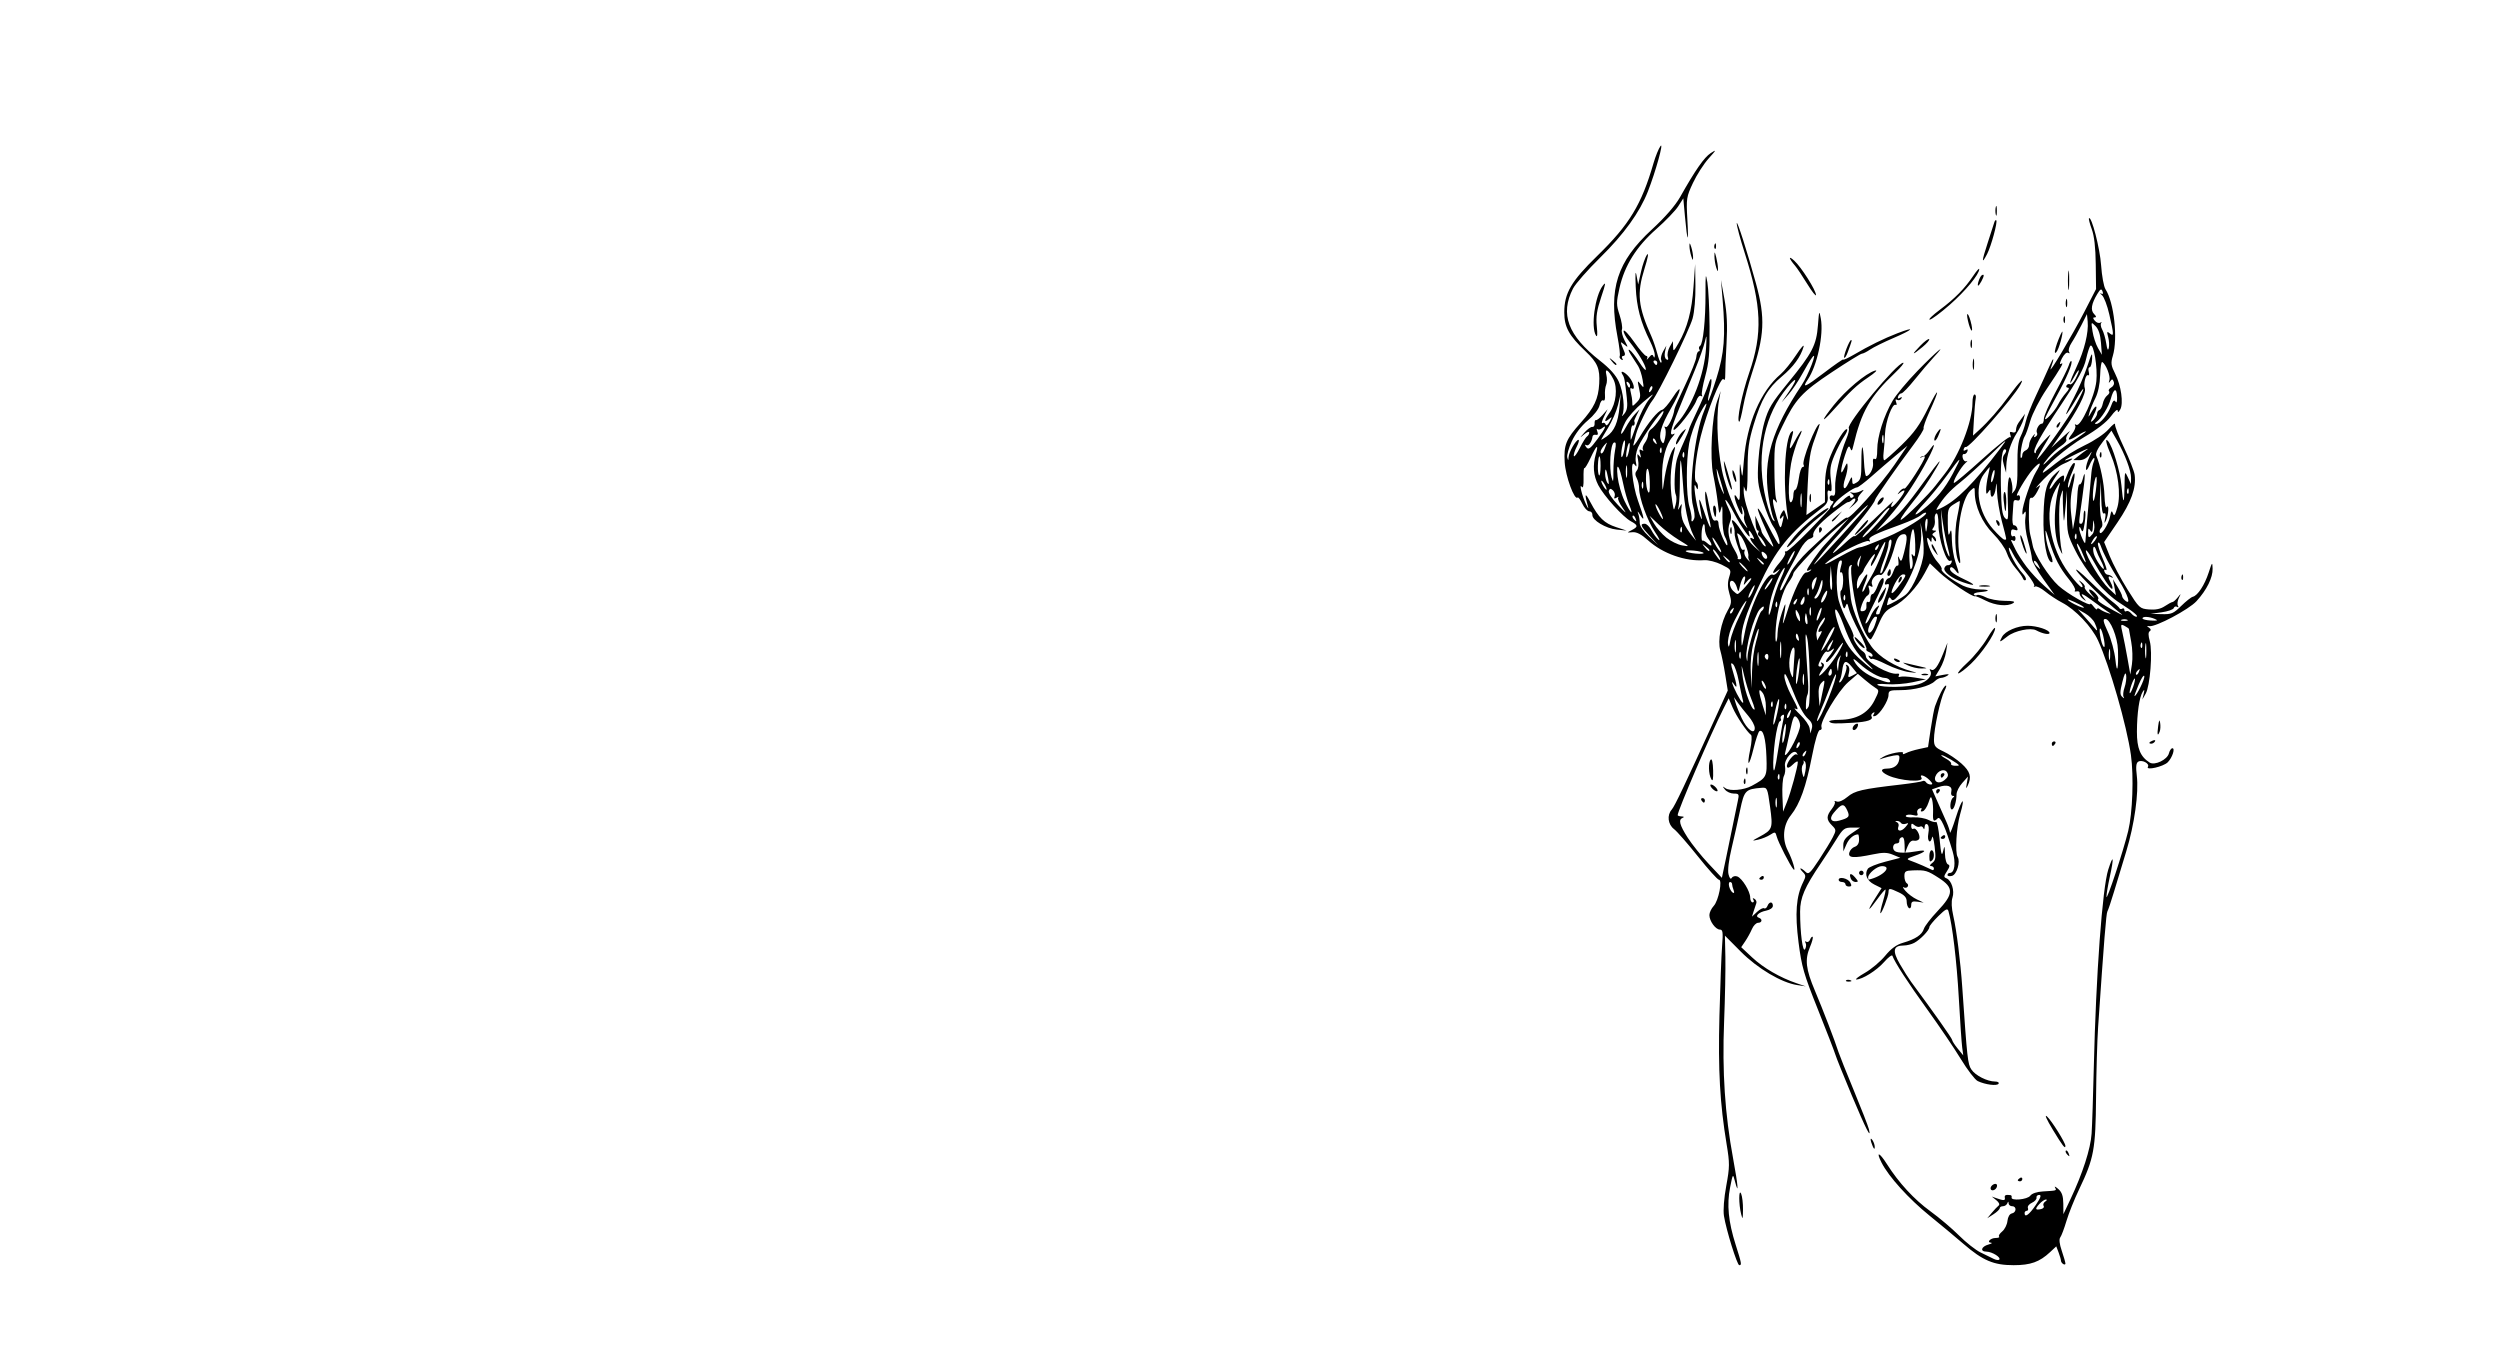 <?xml version="1.0" encoding="UTF-8" standalone="no"?>
<!-- Created with Inkscape (http://www.inkscape.org/) -->

<svg
   xmlns:dc="http://purl.org/dc/elements/1.1/"
   xmlns:cc="http://creativecommons.org/ns#"
   xmlns:rdf="http://www.w3.org/1999/02/22-rdf-syntax-ns#"
   xmlns:svg="http://www.w3.org/2000/svg"
   xmlns="http://www.w3.org/2000/svg"
   xmlns:sodipodi="http://sodipodi.sourceforge.net/DTD/sodipodi-0.dtd"
   xmlns:inkscape="http://www.inkscape.org/namespaces/inkscape"
   width="5987"
   height="3267"
   viewBox="0 0 1584.06 864.394"
   version="1.1"
   id="svg8"
   inkscape:version="0.92.4 (unknown)"
   sodipodi:docname="fatal-front-plain.svg">
  <defs
     id="defs2" />
  <sodipodi:namedview
     id="base"
     pagecolor="#ffffff"
     bordercolor="#666666"
     borderopacity="1.0"
     inkscape:pageopacity="0.0"
     inkscape:pageshadow="2"
     inkscape:zoom="0.052780316"
     inkscape:cx="4595.4983"
     inkscape:cy="2232.396"
     inkscape:document-units="mm"
     inkscape:current-layer="layer1"
     showgrid="false"
     inkscape:window-width="1366"
     inkscape:window-height="704"
     inkscape:window-x="0"
     inkscape:window-y="27"
     inkscape:window-maximized="1"
     units="px" />
  <g
     inkscape:label="Layer 1"
     inkscape:groupmode="layer"
     id="layer1"
     transform="translate(0,567.394)">
    <path
       style="fill:#000000;stroke-width:1.437"
       d="m 1308.694,233.184 c 0,-0.696 -1.036,-4.306 -2.302,-8.022 -1.482,-4.351 -1.823,-7.383 -0.954,-8.517 0.742,-0.969 2.5,-5.64 3.907,-10.381 1.407,-4.741 5.038,-13.8 8.067,-20.131 9.384,-19.611 10.4,-25.135 10.702,-58.172 0.146,-16.199 0.732,-36.242 1.297,-44.539 3.746,-54.951 5.119,-72.069 5.88,-73.301 0.478,-0.769 2.371,-6.412 4.213,-12.539 1.842,-6.127 5.325,-17.627 7.742,-25.555 5.202,-17.071 8.002,-37.152 6.681,-47.92 -0.687,-5.603 -0.44,-8.053 0.898,-8.879 2.377,-1.469 7.413,1.186 6.144,3.24 -1.556,2.519 9.858,-0.098 12.589,-2.886 2.871,-2.931 4.825,-8.879 2.917,-8.879 -0.758,0 -1.746,1.455 -2.196,3.233 -1.02,4.033 -9.016,7.866 -12.208,5.852 -5.913,-3.73 -8.119,-9.087 -8.072,-19.603 0.056,-11.756 1.517,-21.865 3.656,-25.244 1.146,-1.809 1.281,-1.532 0.623,1.281 l -0.839,3.592 2.11,-3.678 c 2.817,-4.91 4.491,-26.429 2.591,-33.307 -1.013,-3.665 -1.017,-5.666 0,-6.286 0.935,-0.578 0.76,-1.39 -0.478,-2.226 -1.583,-1.07 -1.544,-1.25 0.206,-0.96 3.956,0.655 25.034,-10.521 29.901,-15.855 6.486,-7.107 10.355,-14.934 10.187,-20.602 -0.13,-4.422 -0.293,-4.256 -2.514,2.572 -2.55,7.84 -6.95,14.541 -10.015,15.251 -1.042,0.241 -4.361,2.863 -7.375,5.827 -4.911,4.83 -6.203,5.368 -12.473,5.196 l -6.994,-0.192 7.096,-0.982 c 3.903,-0.54 7.352,-1.751 7.665,-2.691 0.315,-0.94 1.261,-1.281 2.106,-0.759 0.897,0.555 1.118,0.273 0.532,-0.68 -0.554,-0.896 -0.293,-3.097 0.576,-4.891 1.542,-3.179 1.524,-3.189 -0.714,-0.389 -1.263,1.58 -2.753,2.89 -3.312,2.911 -0.558,0.022 -2.758,1.203 -4.887,2.627 -2.643,1.768 -5.8,2.428 -9.946,2.081 -5.909,-0.495 -6.282,-0.841 -13.698,-12.684 -4.193,-6.697 -9.239,-16.188 -11.215,-21.092 l -3.592,-8.916 8.524,-12.527 c 8.651,-12.715 11.918,-21.786 10.834,-30.082 -0.304,-2.317 -3.314,-10.032 -6.692,-17.144 -3.377,-7.112 -5.961,-13.813 -5.742,-14.892 0.217,-1.078 -1.626,0.344 -4.099,3.162 -2.546,2.9 -9.043,7.28 -14.976,10.096 -5.763,2.736 -14.129,7.947 -18.591,11.582 -4.462,3.634 -8.113,6.249 -8.113,5.811 0,-2.95 15.263,-16.082 26.053,-22.415 8.281,-4.861 14.445,-9.65 17.145,-13.321 2.319,-3.153 4.235,-4.796 4.259,-3.653 0.055,1.454 0.516,1.266 1.614,-0.625 2.185,-3.762 0.573,-15.249 -3.17,-22.585 -2.674,-5.243 -2.886,-6.829 -1.516,-11.4 3.292,-10.987 0.777,-33.874 -4.637,-42.192 -1.078,-1.657 -2.332,-8.509 -2.787,-15.226 -0.72,-10.649 -6.069,-31.371 -7.682,-29.758 -0.315,0.316 0.478,3.423 1.76,6.905 1.567,4.248 2.399,11.529 2.53,22.135 l 0.196,15.804 -7.409,14.417 c -7.629,14.846 -23.163,40.982 -21.318,35.869 2.543,-7.05 2.039,-7.961 -0.796,-1.437 -1.716,3.951 -5.561,12.356 -8.543,18.678 -2.982,6.322 -5.898,13.757 -6.48,16.523 -0.582,2.766 -2.041,6.951 -3.243,9.301 -1.551,3.032 -2.139,8.288 -2.024,18.101 0.125,10.518 -0.369,14.483 -2.059,16.56 -1.221,1.502 -1.852,1.99 -1.401,1.083 0.451,-0.907 0.407,-3.707 -0.097,-6.222 -1.628,-8.141 -3.042,-1.67 -2.546,11.656 0.434,11.651 0.272,12.613 -1.78,10.562 -1.772,-1.772 -2.333,-6.181 -2.611,-20.515 -0.32,-16.364 0.882,-25.001 3.157,-22.726 0.445,0.444 0.055,1.736 -0.908,2.873 -1.219,1.469 -1.316,3.452 -0.337,6.859 l 1.38,4.793 0.136,-4.31 c 0.206,-6.547 2.883,-14.962 6.578,-20.702 1.827,-2.838 3.767,-6.776 4.313,-8.752 l 0.991,-3.592 -2.636,3.592 c -2.58,3.514 -2.829,4.088 -3.197,7.337 -0.097,0.875 -1.117,1.231 -2.262,0.792 -1.479,-0.568 -1.829,-0.092 -1.208,1.642 0.483,1.343 0.38,1.998 -0.217,1.457 -0.602,-0.541 -8.55,5.762 -17.662,14.008 -9.112,8.246 -17.106,14.993 -17.765,14.993 -1.5,0 4.304,-10.112 7.278,-12.678 1.212,-1.046 1.469,-1.539 0.571,-1.094 -0.898,0.445 -1.963,-0.455 -2.366,-1.999 -0.402,-1.545 -0.076,-2.669 0.734,-2.498 0.808,0.171 1.796,-0.588 2.194,-1.686 0.478,-1.322 0.114,-1.618 -1.085,-0.878 -1.131,0.699 -1.591,0.464 -1.228,-0.626 0.32,-0.959 0.888,-1.542 1.264,-1.295 1.798,1.184 29.92,-30.82 34.608,-39.385 2.92,-5.335 -0.456,-2.124 -6.737,6.41 -6.818,9.261 -13.329,16.706 -19.608,22.42 l -3.657,3.328 0.601,-10.511 c 0.331,-5.781 0.842,-11.643 1.137,-13.026 0.293,-1.383 -0.055,-2.514 -0.766,-2.514 -0.716,0 -1.302,2.331 -1.302,5.18 0,12.049 -8.508,33.758 -17.762,45.321 -1.689,2.11 -4.219,5.349 -5.622,7.198 -4.174,5.5 -18.779,20.049 -21.69,21.607 -1.486,0.795 0.826,-2.985 5.136,-8.4 8.456,-10.623 11.708,-15.275 16.928,-24.213 4.477,-7.666 2.184,-5.158 -7.223,7.902 -12.014,16.681 -17.135,22.479 -24.256,27.465 l -6.573,4.602 5.109,-5.617 c 8.886,-9.77 15.044,-18.182 22.519,-30.76 7.589,-12.769 12.141,-23.627 6.426,-15.326 -1.541,2.238 -3.369,4.07 -4.06,4.071 -0.692,6.1e-4 -1.582,0.374 -1.977,0.83 -0.396,0.456 0.087,0.364 1.077,-0.205 0.988,-0.568 1.796,-0.623 1.796,-0.122 0,2.188 -11.917,20.718 -12.925,20.095 -0.615,-0.38 -1.999,0.434 -3.076,1.808 -1.772,2.261 -1.72,2.311 0.556,0.527 1.383,-1.085 2.515,-1.469 2.515,-0.854 0,1.862 -7.417,10.974 -8.252,10.139 -0.429,-0.428 0.081,-1.925 1.135,-3.327 1.052,-1.402 -4.028,3.256 -11.289,10.352 -7.261,7.095 -13.202,12.298 -13.202,11.562 0,-0.737 -2.424,0.928 -5.387,3.699 -10.11,9.455 -11.149,9.204 -2.186,-0.526 8.704,-9.449 20.505,-24.518 20.505,-26.183 0,-1.022 13.94,-21.005 23.99,-34.393 4.11,-5.474 7.185,-10.419 6.834,-10.987 -0.353,-0.569 1.241,-5.141 3.538,-10.161 7.001,-15.296 6.513,-17.185 -0.688,-2.662 -5.337,10.765 -8.875,15.699 -16.741,23.347 -5.486,5.334 -10.445,9.698 -11.022,9.698 -0.576,0 -0.787,-2.101 -0.467,-4.669 0.32,-2.568 0.73,-8.036 0.913,-12.15 0.353,-7.862 4.676,-19.554 6.758,-18.267 0.671,0.415 0.794,-0.356 0.272,-1.712 -0.615,-1.601 -0.391,-2.123 0.635,-1.488 0.87,0.538 2.049,0.22 2.621,-0.705 0.687,-1.111 0.413,-1.295 -0.805,-0.542 -1.23,0.76 -1.624,0.475 -1.18,-0.856 0.364,-1.098 1.309,-1.996 2.095,-1.996 0.786,0 4.537,-3.879 8.336,-8.62 3.799,-4.741 9.243,-11.14 12.1,-14.219 9.546,-10.291 1.724,-3.71 -10.268,8.639 -6.51,6.704 -13.607,15.228 -15.77,18.942 -5.595,9.607 -9.716,22.681 -9.716,30.823 0,4.664 -0.521,6.669 -1.561,6.025 -1.001,-0.618 -1.393,0.311 -1.095,2.589 0.429,3.278 -2.204,8.263 -4.365,8.263 -0.505,0 -1.122,-4.035 -1.367,-8.966 -0.624,-12.589 -1.669,-12.289 -1.669,0.479 0,9.114 -0.418,10.931 -2.873,12.464 -2.553,1.594 -2.88,1.432 -2.93,-1.45 -0.055,-2.654 -0.467,-2.329 -2.318,1.784 -2.671,5.939 -4.344,3.415 -2.066,-3.118 0.862,-2.472 1.514,-5.852 1.45,-7.512 -0.097,-2.511 -0.451,-2.293 -2.09,1.292 -2.784,6.08 -2.576,1.077 0.331,-7.918 1.873,-5.799 2.661,-6.91 3.427,-4.834 0.835,2.262 1.159,2.002 2.01,-1.615 5.058,-21.495 10.478,-30.915 26.613,-46.261 3.556,-3.382 5.797,-6.156 4.98,-6.165 -3.924,-0.043 -36.183,38.819 -34.493,41.552 0.418,0.676 -0.298,3.723 -1.589,6.77 -3.857,9.093 -7.37,24.328 -7.064,30.634 0.212,4.372 -0.206,5.714 -1.606,5.176 -1.04,-0.4 -1.892,0.223 -1.892,1.384 0,1.161 0.726,2.11 1.613,2.11 1.114,0 1.06,0.666 -0.174,2.155 -0.984,1.185 -1.467,2.155 -1.073,2.155 0.391,0 -5.423,6.304 -12.925,14.008 -7.503,7.705 -14.259,13.831 -15.014,13.613 -0.755,-0.217 -1.028,0.163 -0.608,0.844 0.424,0.681 -1.121,3.445 -3.426,6.142 -4.67,5.461 -5.664,8.472 -1.795,5.438 2.276,-1.784 2.328,-1.734 0.556,0.527 -1.077,1.374 -2.438,2.202 -3.024,1.84 -3.913,-2.418 -14.809,20.151 -18.021,37.327 -1.654,8.847 -1.896,9.328 -2.01,4.001 -0.157,-7.473 2.479,-15.633 11.041,-34.147 10.624,-22.972 19.399,-33.866 39.807,-49.42 3.383,-2.578 4.187,-4.182 3.826,-7.628 -0.331,-3.145 0.055,-4.061 1.295,-3.28 1.342,0.829 1.519,-0.79 0.754,-6.907 -0.819,-6.554 -0.418,-9.367 2.219,-15.648 1.77,-4.211 4.467,-9.472 5.993,-11.691 1.526,-2.219 2.452,-4.357 2.057,-4.752 -1.226,-1.226 -6.821,7.677 -10.475,16.669 -2.554,6.284 -3.502,11.38 -3.542,19.028 l -0.055,10.445 -5.873,4.066 -5.873,4.066 0.838,-19.317 c 0.682,-15.716 1.507,-21.095 4.427,-28.85 1.974,-5.243 3.359,-9.532 3.079,-9.532 -2.256,0 -11.502,23.655 -10.12,25.891 0.478,0.774 0.206,1.408 -0.602,1.408 -0.81,0 -1.901,3.233 -2.425,7.184 -0.527,3.951 -1.516,7.184 -2.205,7.184 -0.689,0 -1.252,1.578 -1.252,3.507 0,1.929 -0.647,3.907 -1.437,4.395 -2.301,1.422 -1.714,-18.631 0.835,-28.464 1.249,-4.82 3.205,-10.571 4.347,-12.779 1.142,-2.208 1.749,-4.015 1.348,-4.015 -0.402,0 -2.354,3.071 -4.341,6.825 -3.586,6.772 -3.862,5.676 -1.175,-4.669 0.537,-2.066 0.299,-2.451 -0.847,-1.37 -4.202,3.966 -5.509,33.981 -2.311,53.093 0.663,3.962 0.076,3.206 -1.638,-2.115 -0.601,-1.862 -0.842,-1.862 -2.02,0 -1.821,2.879 -1.708,5.535 0.12,2.833 1.065,-1.574 1.198,-0.993 0.494,2.155 -1.388,6.204 -1.566,6.104 -4.054,-2.274 -2.722,-9.167 -3.009,-13.236 -0.7,-9.938 1.143,1.633 1.253,1.284 0.451,-1.437 -0.582,-1.976 -1.072,-10.755 -1.089,-19.509 -0.055,-15.327 0.157,-16.313 5.094,-26.58 8.171,-17.001 12.267,-21.456 31.43,-34.191 9.66,-6.42 18.181,-11.672 18.935,-11.672 0.754,0 3.087,-1.174 5.185,-2.608 2.098,-1.434 8.839,-4.761 14.98,-7.392 12.534,-5.369 14.237,-7.529 2.311,-2.929 -8.633,3.329 -17.872,7.878 -27.722,13.651 -3.623,2.123 -6.588,3.471 -6.588,2.996 0,-0.476 -5.495,3.328 -12.212,8.453 -11.94,9.11 -14.167,10.042 -10.3,4.312 6.012,-8.911 10.195,-28.418 8.309,-38.753 -0.988,-5.414 -1.094,-5.164 -1.828,4.31 -0.977,12.61 -3.54,17.537 -18.92,36.379 -10.405,12.747 -12.516,16.276 -15.043,25.143 -1.617,5.673 -3.317,16.576 -3.778,24.228 -0.747,12.404 -0.429,15.208 2.929,25.861 2.071,6.572 4.941,13.605 6.377,15.628 2.726,3.844 5.173,11.406 3.691,11.406 -0.472,0 -3.493,-5.239 -6.712,-11.643 -3.22,-6.404 -6.191,-11.305 -6.605,-10.892 -0.413,0.413 1.919,6.46 5.182,13.439 5.794,12.39 5.832,12.569 1.619,7.659 -2.373,-2.766 -4.37,-5.675 -4.438,-6.465 -0.065,-0.79 -1.004,-3.376 -2.081,-5.747 l -1.957,-4.31 0.228,4.667 c 0.125,2.567 0.749,4.668 1.389,4.669 0.639,8.2e-4 0.79,0.605 0.337,1.34 -0.456,0.736 -0.174,1.741 0.625,2.235 1.472,0.909 4.862,6.485 3.944,6.485 -3.396,0 -14.039,-27.072 -13.839,-35.2 l 0.071,-2.874 1.214,2.874 c 0.759,1.797 1.211,-3.133 1.208,-13.156 0,-13.255 0.66,-18.229 3.834,-28.735 4.884,-16.165 8.937,-23.104 17.861,-30.575 7.311,-6.121 11.903,-12.39 13.749,-18.767 0.572,-1.976 -1.505,0.297 -4.615,5.05 -3.11,4.753 -7.545,10.249 -9.855,12.214 -12.753,10.844 -21.468,31.215 -23.314,54.493 -0.949,11.971 -1,12.104 -1.931,5.109 -0.653,-4.903 -0.869,-2.509 -0.681,7.543 0.234,12.453 0,14.228 -1.52,11.494 -2.483,-4.471 -2.354,-0.64 0.185,5.434 2.375,5.685 3.686,6.509 2.782,1.75 -0.562,-2.966 -0.51,-2.996 0.654,-0.359 0.697,1.58 0.984,3.631 0.637,4.557 -0.348,0.926 0.104,3.189 0.996,5.029 1.585,3.258 1.566,3.271 -0.722,0.471 -4.351,-5.323 -9.245,-16.279 -12.96,-29.012 -3.882,-13.307 -5.442,-37.711 -3.197,-50.01 l 1.05,-5.747 -2.277,6.465 c -3.311,9.401 -4.701,36.039 -2.437,46.694 1.008,4.741 2.281,12.5 2.829,17.241 0.88,7.611 1.123,8.116 2.073,4.31 0.779,-3.12 1.03,-1.732 0.91,5.029 -0.093,5.136 0.607,10.751 1.552,12.477 0.944,1.726 1.665,3.989 1.601,5.029 -0.185,3.011 -5.551,-9.261 -5.593,-12.791 0,-2.129 -0.704,-2.932 -2.044,-2.418 -1.513,0.581 -2.537,-1.99 -4.165,-10.461 -1.488,-7.743 -2.204,-9.655 -2.304,-6.157 -0.081,2.791 0.772,8.609 1.893,12.929 3.041,11.722 1.554,10.389 -2.701,-2.422 -3.46,-10.418 -3.764,-9.572 -1.372,3.815 0.413,2.303 -0.059,1.787 -1.318,-1.437 -2.224,-5.706 -4.524,-22.613 -2.443,-17.959 1.053,2.355 1.303,2.435 1.386,0.444 0.055,-1.336 -0.44,-2.763 -1.1,-3.172 -1.83,-1.131 -0.364,-16.026 2.842,-28.881 3.927,-15.744 13.004,-38.488 14.465,-36.245 0.706,1.083 1.123,0.102 1.081,-2.547 -0.055,-2.371 0.331,-11.422 0.824,-20.114 0.642,-11.384 0.272,-19.22 -1.321,-28.017 l -2.212,-12.212 1.022,12.212 c 1.955,23.356 1.105,34.273 -3.909,50.201 -2.547,8.09 -4.893,14.446 -5.213,14.126 -0.32,-0.32 0.056,-2.798 0.83,-5.506 2.104,-7.337 1.436,-11.666 -0.738,-4.778 -1.026,3.251 -4.195,10.754 -7.042,16.673 -2.846,5.919 -5.176,11.159 -5.176,11.646 0,0.487 -1.566,4.308 -3.48,8.492 -1.914,4.184 -3.875,9.214 -4.356,11.177 -1.432,5.835 -1.801,19.199 -0.598,21.67 0.615,1.263 0.601,4.172 -0.055,6.465 -1.149,4.166 -1.151,4.165 -2.081,-1.578 -1.828,-11.28 -1.383,-21.71 1.407,-33.045 0.58,-2.355 0.429,-2.485 -0.824,-0.718 -2.102,2.958 -4.719,12.21 -5.894,20.833 -0.959,7.039 -0.983,6.978 -1.181,-3.052 -0.212,-10.765 2.347,-20.566 6.66,-25.499 1.362,-1.558 1.668,-2.36 0.681,-1.782 -2.989,1.748 -2.103,-2.518 3.232,-15.562 2.766,-6.761 7.348,-17.95 10.182,-24.864 2.834,-6.914 5.727,-15.158 6.428,-18.319 1.044,-4.71 1.163,-3.933 0.655,4.31 -1.032,16.774 -8.997,37.441 -18.407,47.766 -1.618,1.775 -2.564,3.605 -2.102,4.066 1.164,1.164 12.658,-13.594 14.352,-18.426 0.771,-2.2 2.056,-3.534 2.902,-3.011 0.836,0.516 1.137,0.319 0.669,-0.437 -0.467,-0.757 0.462,-6.191 2.068,-12.075 2.364,-8.667 2.884,-14.656 2.737,-31.532 -0.097,-11.458 -0.727,-24.066 -1.393,-28.017 -1.051,-6.226 -1.208,-5.268 -1.176,7.184 0.055,16.687 -1.539,31.978 -3.432,33.147 -0.725,0.448 -0.946,1.417 -0.494,2.153 0.456,0.736 0.282,1.337 -0.38,1.337 -0.664,0 -1.341,1.61 -1.504,3.579 -0.163,1.968 -3.309,9.888 -6.992,17.6 -3.683,7.712 -6.771,14.668 -6.862,15.458 -0.538,4.668 -4.159,12.109 -5.492,11.285 -0.926,-0.572 -1.124,-0.276 -0.494,0.74 0.576,0.932 0.601,3.726 0.055,6.21 -0.835,3.801 -1.209,4.128 -2.363,2.065 -2.023,-3.614 -0.147,-9.988 6.156,-20.92 6.752,-11.71 7.438,-16.685 0.905,-6.565 -2.55,3.951 -5.503,7.365 -6.562,7.586 -2.673,0.558 -8.681,7.855 -14.334,17.407 -2.621,4.429 -4.348,6.436 -3.837,4.46 0.51,-1.976 1.252,-4.885 1.647,-6.465 1.12,-4.475 7.853,-18.402 10.228,-21.157 3.711,-4.305 23.5,-44.615 25.586,-52.117 1.152,-4.145 1.913,-12.957 1.8,-20.833 l -0.196,-13.649 -1.027,14.482 c -1.087,15.333 -3.871,25.798 -9.466,35.582 -3.039,5.315 -3.422,5.576 -3.482,2.378 l -0.071,-3.592 -2.042,3.592 c -1.123,1.976 -1.677,4.804 -1.232,6.286 0.554,1.844 0.272,2.361 -0.898,1.639 -1.009,-0.624 -1.361,-2.606 -0.861,-4.849 l 0.846,-3.794 -2.012,3.519 c -1.106,1.936 -1.689,4.36 -1.294,5.388 0.396,1.028 0.348,1.868 -0.097,1.868 -0.451,0 -1.546,-2.748 -2.438,-6.106 -0.892,-3.358 -2.493,-8.046 -3.557,-10.416 -8.576,-19.092 -9.412,-27.22 -4.432,-43.102 2.142,-6.832 2.786,-10.398 1.586,-8.791 -1.11,1.487 -2.825,6.336 -3.812,10.776 l -1.794,8.072 -1.056,-5.747 c -0.667,-3.629 -0.853,-0.982 -0.505,7.184 0.55,12.948 3.043,22.358 9.21,34.772 1.65,3.32 2.949,7.199 2.886,8.62 -0.069,1.632 -0.391,1.894 -0.864,0.712 -0.564,-1.408 -1.275,-1.229 -2.866,0.718 -1.164,1.425 -1.707,1.782 -1.207,0.795 0.5,-0.988 0.266,-1.796 -0.521,-1.796 -0.787,0 -4.197,-3.945 -7.58,-8.766 -3.382,-4.822 -6.394,-8.033 -6.692,-7.137 -0.299,0.896 1.296,3.924 3.543,6.729 5.624,7.018 10.5,15.225 10.528,17.717 0,1.142 -1.853,-0.882 -4.146,-4.498 -2.294,-3.616 -5.041,-7.112 -6.106,-7.769 -1.132,-0.698 -0.794,0.573 0.813,3.061 1.512,2.34 3.566,5.548 4.564,7.128 0.997,1.58 2.257,5.46 2.799,8.62 0.924,5.39 0.847,5.568 -1.242,2.874 -2.075,-2.678 -2.139,-2.482 -0.939,2.873 1.089,4.856 0.852,6.186 -1.525,8.581 -2.8,2.82 -2.814,2.82 -2.833,0 0,-1.558 -0.434,-4.389 -0.944,-6.291 -0.599,-2.235 -0.396,-3.129 0.576,-2.53 2.516,1.555 1.294,-3.775 -1.667,-7.265 -2.906,-3.426 -6.136,-4.575 -4.145,-1.474 1.218,1.898 1.47,3.259 2.727,14.727 0.592,5.408 0.206,7.894 -1.568,10.057 -1.295,1.58 -1.883,1.964 -1.306,0.852 1.814,-3.495 0.674,-14.64 -2.151,-21.027 -1.841,-4.163 -5.707,-8.487 -12.018,-13.447 -20.321,-15.97 -25.356,-29.44 -17.068,-45.66 1.542,-3.017 9.381,-11.951 17.421,-19.854 14.854,-14.6 24.861,-28.491 30.035,-41.692 4.911,-12.532 10.269,-31.836 7.984,-28.761 -1.154,1.551 -3.134,6.4 -4.4,10.776 -7.627,26.344 -15.236,38.885 -35.686,58.815 -16.5,16.081 -20.872,23.579 -20.872,35.8 0,9.3 2.957,14.704 13.511,24.688 7.587,7.178 9.173,10.938 8.624,20.441 -0.565,9.774 -3.12,15.188 -11.67,24.727 -9.414,10.502 -10.856,14.049 -10.205,25.092 0.526,8.888 6.188,24.344 8.188,22.344 0.424,-0.421 1.769,1.362 2.996,3.961 1.227,2.599 3.195,4.742 4.373,4.761 1.178,0.022 2.071,1.038 1.984,2.265 -0.239,3.37 8.527,8.647 15.515,9.341 l 6.194,0.615 -6.536,-2.136 c -7.602,-2.484 -11.179,-5.938 -16.433,-15.866 -3.497,-6.608 -3.92,-5.699 -1.442,3.099 0.407,1.456 -0.201,0.637 -1.353,-1.821 -2.529,-5.387 -4.507,-13.592 -2.646,-10.978 0.808,1.135 1.218,-0.83 1.115,-5.346 -0.087,-3.927 0.13,-6.849 0.483,-6.492 0.358,0.357 2.14,-2.572 3.963,-6.507 3.794,-8.188 5.302,-9.312 3.347,-2.495 -2.081,7.255 -1.592,13.632 1.511,19.715 3.429,6.721 15.652,20.251 20.767,22.989 4.522,2.42 4.606,3.452 0.451,5.559 -3.196,1.621 -3.19,1.636 0.527,1.314 2.62,-0.227 5.59,1.331 9.813,5.146 9.303,8.405 23.672,13.482 35.622,12.586 2.564,-0.192 7.48,1.063 10.95,2.796 6.201,3.097 6.275,3.218 4.811,7.988 -1.064,3.467 -1.006,6.449 0.206,10.494 1.467,4.897 1.327,6.289 -1.043,10.439 -4.367,7.643 -6.55,19.274 -4.77,25.414 0.835,2.88 2.243,9.785 3.129,15.345 l 1.611,10.11 -8.138,17.907 c -18.772,41.306 -25.471,55.388 -27.364,57.531 -3.121,3.531 -2.44,9.37 1.437,12.339 1.893,1.449 8.727,9.261 15.188,17.361 6.46,8.1 12.42,14.727 13.244,14.727 2.435,0 -0.174,13.285 -3.261,16.615 -1.513,1.631 -2.751,4.235 -2.751,5.787 0,3.772 3.937,9.207 6.669,9.207 1.843,0 2.066,1.675 1.385,10.416 -0.445,5.729 -1.205,25.631 -1.685,44.227 -0.892,34.504 0.288,55.526 4.559,81.4 1.989,12.046 1.969,14.35 -0.234,26.321 -1.443,7.854 -2.03,15.5 -1.462,19.051 1.428,8.932 8.353,31.223 9.7,31.223 1.693,0 1.526,-0.951 -2.275,-12.931 -4.627,-14.585 -5.682,-25.411 -3.537,-36.285 1.747,-8.853 1.787,-8.908 3.026,-4.145 2.635,10.126 2.087,3.076 -1.102,-14.166 -5.199,-28.118 -6.983,-55.145 -5.721,-86.673 0.607,-15.152 0.972,-33.635 0.811,-41.074 l -0.293,-13.526 10.024,10.083 c 10.68,10.744 25.859,19.749 35.783,21.228 l 5.41,0.806 -5.747,-1.94 c -10.373,-3.502 -21.096,-9.723 -28.182,-16.35 l -6.968,-6.517 2.559,-3.778 c 1.407,-2.078 3.322,-5.556 4.255,-7.729 0.932,-2.173 2.679,-3.951 3.881,-3.951 2.573,0 2.942,-2.382 0.494,-3.198 -2.776,-0.925 -0.12,-3.552 4.535,-4.483 2.552,-0.51 4.34,-1.771 4.34,-3.059 0,-2.861 -2.323,-2.824 -3.428,0.055 -0.472,1.235 -1.415,1.904 -2.091,1.486 -0.676,-0.418 -2.693,0.604 -4.483,2.272 l -3.254,3.031 1.078,-3.44 c 0.593,-1.892 1.357,-4.183 1.698,-5.091 0.342,-0.908 -0.174,-2.139 -1.138,-2.736 -1.123,-0.694 -1.387,-0.488 -0.731,0.573 0.564,0.912 0.342,1.659 -0.494,1.659 -0.837,0 -1.522,-1.378 -1.522,-3.063 0,-3.89 -5.066,-12.172 -8.176,-13.366 -1.304,-0.5 -2.862,-0.113 -3.464,0.86 -0.721,1.166 -1.438,0.399 -2.103,-2.249 -0.617,-2.459 0.141,-8.844 1.948,-16.448 1.626,-6.836 4.059,-17.713 5.405,-24.172 2.616,-12.552 3.372,-13.338 13.639,-14.173 3.542,-0.288 3.711,0.093 5.336,12.007 1.88,13.79 1.624,14.514 -6.736,19.034 -5.011,2.709 -5.029,2.752 -0.821,1.83 2.371,-0.519 5.8,-1.909 7.621,-3.088 3.092,-2.003 3.368,-1.926 4.176,1.165 0.952,3.641 8.604,18.606 10.601,20.733 1.754,1.868 -0.691,-6.257 -3.541,-11.769 -3.811,-7.371 -3.052,-16.289 1.921,-22.547 5.723,-7.201 9.588,-18.05 13.399,-37.613 1.97,-10.111 3.845,-16.318 4.93,-16.324 0.963,-0.005 1.428,-0.853 1.032,-1.884 -1.215,-3.166 10.563,-22.955 16.974,-28.516 l 6.047,-5.246 4.477,3.81 c 2.462,2.095 5.567,4.456 6.902,5.246 2.237,1.325 2.171,1.94 -0.856,7.902 -4.092,8.062 -11.575,12.165 -22.239,12.193 -4.104,0.011 -6.948,0.538 -6.32,1.17 1.297,1.307 3.127,1.387 15.242,0.667 8.976,-0.533 12.784,-1.851 11.473,-3.973 -0.418,-0.681 0,-1.706 0.917,-2.278 1.112,-0.687 1.295,-0.413 0.543,0.805 -0.759,1.229 -0.472,1.626 0.856,1.189 2.905,-0.955 8.461,-9.686 8.461,-13.295 0,-2.779 0.773,-3.095 7.543,-3.085 8.699,0.011 18.677,-2.577 21.743,-5.644 1.165,-1.164 2.971,-2.127 4.016,-2.139 1.044,-0.011 2.869,-0.658 4.054,-1.435 1.515,-0.993 0.691,-1.131 -2.774,-0.465 l -4.93,0.948 2.959,-4.901 c 1.628,-2.696 3.361,-7.487 3.853,-10.648 l 0.894,-5.747 -2.767,6.907 c -3.311,8.264 -5.655,11.346 -7.677,10.096 -0.859,-0.531 -1.067,-0.231 -0.489,0.704 1.784,2.887 -1.679,6.885 -7.469,8.619 -6.439,1.929 -23.063,2.229 -25.842,0.466 -1.038,-0.659 1.541,-0.897 5.844,-0.54 4.236,0.351 11.538,-0.195 16.226,-1.214 l 8.523,-1.853 -7.183,-1.149 c -3.951,-0.632 -8.026,-0.845 -9.054,-0.475 -1.051,0.378 -1.46,0.011 -0.933,-0.843 0.516,-0.834 0.065,-1.346 -1.003,-1.139 -4.848,0.944 -19.899,-7.441 -19.899,-11.085 0,-1.039 -0.868,-2.405 -1.929,-3.037 -2.628,-1.565 -6.895,-8.368 -5.884,-9.38 0.451,-0.45 -1.079,-4.277 -3.399,-8.506 -2.319,-4.229 -5.005,-10.662 -5.967,-14.296 -2.118,-7.993 -1.502,-24.525 0.943,-25.337 1.268,-0.421 1.387,0.599 0.451,3.861 -0.783,2.728 -0.754,4.114 0.069,3.603 0.75,-0.463 1.345,1.714 1.345,4.916 0,3.161 -0.579,6.105 -1.286,6.542 -0.745,0.46 -0.641,3.336 0.244,6.824 1.228,4.838 1.733,5.479 2.558,3.241 0.888,-2.411 1.17,-2.205 2.076,1.522 0.577,2.371 3.506,8.945 6.508,14.61 3.002,5.665 5.098,10.66 4.657,11.101 -0.44,0.441 0.261,1.209 1.56,1.707 1.298,0.498 2.361,1.521 2.361,2.274 0,0.752 -0.746,0.907 -1.659,0.343 -1.06,-0.655 -1.267,-0.392 -0.575,0.729 0.597,0.965 1.421,1.418 1.832,1.007 0.413,-0.411 4.5,1.147 9.086,3.462 4.587,2.315 11.136,4.536 14.554,4.935 5.347,0.624 5.569,0.555 1.591,-0.493 -10.409,-2.743 -20.709,-9.084 -25.601,-15.762 -5.582,-7.619 -12.164,-22.957 -13.036,-30.378 -1.834,-15.603 -1.905,-20.001 -0.342,-20.968 0.914,-0.565 1.284,-0.416 0.823,0.33 -1.325,2.143 1.733,23.417 4.638,32.27 2.73,8.319 5.819,14.23 7.434,14.23 0.51,0 2.65,-4.041 4.753,-8.98 3.206,-7.529 4.764,-9.434 9.643,-11.794 6.664,-3.223 15.068,-12.201 19.837,-21.192 l 3.273,-6.171 6.067,5.75 c 5.742,5.443 21.5,15.976 22.559,15.08 0.272,-0.229 3.214,0.972 6.541,2.669 6.388,3.259 14.058,3.975 17.657,1.649 1.542,-0.996 0,-1.399 -5.459,-1.415 -4.188,-0.011 -9.541,-1.018 -11.895,-2.236 -2.354,-1.218 -4.864,-1.854 -5.577,-1.413 -0.712,0.44 -1.619,0.277 -2.013,-0.362 -0.396,-0.639 1.304,-1.316 3.776,-1.505 6.667,-0.508 6.72,-1.69 0.076,-1.69 -3.171,0 -7.966,-1.062 -10.656,-2.36 -6.792,-3.278 -14.417,-9.104 -13.614,-10.403 0.369,-0.595 -0.796,-2.661 -2.586,-4.592 -3.077,-3.318 -6.675,-11.369 -6.627,-14.828 0,-0.87 0.649,-0.612 1.415,0.574 1.238,1.916 1.397,1.916 1.436,0 0.055,-1.916 0.201,-1.916 1.437,0 0.837,1.295 1.401,1.472 1.415,0.444 0,-0.941 -0.694,-2.153 -1.568,-2.694 -1.109,-0.685 -1,-1.357 0.358,-2.218 1.635,-1.036 1.631,-1.239 0,-1.257 -1.383,-0.016 -1.544,-0.559 -0.538,-1.818 0.787,-0.988 1.199,-3.218 0.915,-4.956 -0.282,-1.738 0.12,-3.554 0.899,-4.036 0.866,-0.535 1.417,2.21 1.417,7.057 0,8.889 5.068,24.434 7.479,22.944 0.874,-0.54 1.207,-0.092 0.789,1.06 -0.397,1.098 -1.391,1.855 -2.205,1.682 -0.814,-0.173 -1.835,0.612 -2.27,1.744 -0.917,2.39 4.663,6.682 11.866,9.125 8.156,2.766 8.489,1.763 0.635,-1.911 -7.416,-3.469 -10.168,-5.91 -8.521,-7.557 0.483,-0.482 1.82,0.369 2.972,1.892 2.689,3.555 2.696,2.42 0.055,-5.134 -1.185,-3.36 -2.22,-9.745 -2.299,-14.189 -0.108,-6.212 -0.407,-7.25 -1.294,-4.489 -0.839,2.621 -1.189,1.016 -1.294,-5.941 -0.13,-8.626 0.196,-9.754 3.398,-11.853 1.948,-1.276 3.808,-2.32 4.135,-2.32 0.326,0 -0.337,4.364 -1.478,9.698 -2.131,9.98 -1.569,25.071 1.087,29.14 0.907,1.39 1.002,-0.096 0.277,-4.356 -2.414,-14.214 1.273,-35.942 6.974,-41.101 2.578,-2.333 2.704,-2.281 2.704,1.107 0,8.732 4.623,19.155 11.588,26.126 3.828,3.831 7.728,9.326 8.667,12.212 0.939,2.886 3.48,7.286 5.646,9.778 2.167,2.492 4.248,5.401 4.627,6.465 0.38,1.064 1.165,1.493 1.747,0.953 0.583,-0.54 -0.353,-2.48 -2.083,-4.31 -3.611,-3.823 -8.655,-13.108 -8.607,-15.842 0,-1.019 1.105,0.409 2.417,3.175 1.311,2.766 5.153,8.338 8.537,12.382 3.384,4.045 5.691,7.866 5.126,8.492 -0.565,0.626 -0.331,0.741 0.521,0.256 0.853,-0.485 3.762,0.936 6.465,3.158 2.704,2.222 7.502,5.383 10.662,7.024 8.476,4.401 18.812,15.285 22.81,24.018 7.284,15.911 18.267,54.176 20.826,72.56 1.874,13.462 1.039,36.734 -1.726,48.112 -3.103,12.768 -13.759,44.994 -13.777,41.666 0,-1.58 0.908,-7.076 2.038,-12.212 2.848,-12.949 2.431,-15.318 -0.886,-5.029 -3.752,11.641 -7.8,66.834 -9.166,124.997 -0.429,18.175 -1.06,37.248 -1.407,42.384 -0.651,9.652 -5.655,25.149 -13.453,41.666 l -4.41,9.339 -0.065,-6.602 c -0.055,-4.924 -0.859,-7.298 -3.186,-9.339 -1.716,-1.505 -2.648,-1.929 -2.07,-0.941 1.165,1.992 1.276,1.956 -7.614,2.469 -3.872,0.224 -7.009,1.282 -8.06,2.72 -1.806,2.469 -12.478,3.427 -11.821,1.061 0.195,-0.711 -0.125,-1.358 -0.718,-1.437 -3.008,-0.401 -3.919,0.016 -3.591,1.652 0.38,1.89 -0.673,1.943 -5.388,0.273 l -2.874,-1.018 2.874,2.321 c 1.775,1.434 2.324,2.743 1.437,3.426 -0.79,0.608 -2.73,2.66 -4.31,4.56 l -2.874,3.455 3.951,-2.543 c 2.173,-1.398 3.951,-3.115 3.951,-3.814 0,-0.699 0.916,-1.272 2.036,-1.272 1.119,0 2.362,-0.808 2.76,-1.796 0.58,-1.437 0.747,-1.437 0.838,0 0.065,0.988 1.083,1.796 2.269,1.796 2.925,0 2.75,3.982 -0.201,4.564 -1.42,0.28 -2.537,2.176 -2.81,4.775 -0.25,2.371 -1.748,5.361 -3.33,6.646 -1.582,1.285 -2.472,2.739 -1.979,3.233 0.494,0.493 -0.467,0.897 -2.131,0.897 -3.296,0 -5.993,2.783 -2.923,3.017 1.034,0.079 0.315,0.581 -1.605,1.117 -4.679,1.307 -5.589,4.474 -1.304,4.532 3.615,0.049 9.422,3.702 8.057,5.068 -0.456,0.458 -2.027,0.237 -3.487,-0.492 -1.46,-0.729 -5.196,-2.551 -8.304,-4.051 -3.108,-1.499 -9.25,-6.33 -13.649,-10.735 -4.399,-4.405 -12.595,-11.341 -18.213,-15.413 -10.224,-7.411 -20.014,-18.036 -27.477,-29.82 -4.905,-7.745 -7.196,-8.356 -3.394,-0.905 4.518,8.855 17.201,22.865 30.309,33.481 6.717,5.44 16.415,13.513 21.552,17.941 12.274,10.582 19.149,13.501 31.799,13.501 10.752,0 16.42,-2.033 23.108,-8.288 l 3.902,-3.65 1.486,3.907 c 0.817,2.149 1.485,4.474 1.485,5.166 0,0.692 0.647,1.658 1.437,2.146 0.79,0.488 1.437,0.318 1.437,-0.377 z m -25.861,-31.949 c 0,-0.79 0.626,-1.437 1.391,-1.437 0.766,0 1.08,-0.813 0.699,-1.806 -0.38,-0.993 0.77,-2.472 2.559,-3.285 1.789,-0.814 3.091,-2.264 2.893,-3.223 -0.195,-0.959 0.589,-1.743 1.748,-1.743 1.517,0 0.885,1.811 -2.257,6.465 -4.135,6.126 -7.033,8.199 -7.033,5.029 z m 9.331,-5.738 c 1.435,-1.585 3.316,-2.872 4.182,-2.86 0.865,0.011 0.682,0.586 -0.407,1.276 -1.089,0.69 -1.566,1.924 -1.06,2.743 0.505,0.819 -0.217,1.742 -1.612,2.051 -3.737,0.831 -4.018,0.011 -1.103,-3.21 z M 1095.645,-5.634 c -0.418,-1.593 -0.174,-2.896 0.545,-2.896 0.716,0 1.302,0.594 1.302,1.319 0,0.726 0.434,2.448 0.963,3.828 0.605,1.577 0.402,2.162 -0.545,1.577 -0.829,-0.513 -1.848,-2.235 -2.265,-3.828 z m -26.302,-31.023 c -5.202,-8.133 -6.01,-11.413 -3.1,-12.587 1.073,-0.433 0.784,-0.77 -0.718,-0.838 -1.383,-0.062 -2.514,-0.422 -2.514,-0.799 0,-2.859 20.898,-51.42 29.236,-67.936 l 3.091,-6.123 2.474,5.806 c 2.35,5.517 9.033,15.475 11.667,17.388 0.675,0.49 0.462,4.582 -0.478,9.094 -2.459,11.845 -0.809,11.387 2.126,-0.59 1.366,-5.576 3.027,-10.474 3.692,-10.884 2.357,-1.456 4.028,4.676 4.434,16.266 0.445,12.735 0.217,13.189 -9.288,18.386 -5.051,2.761 -13.926,3.528 -16.783,1.45 -1.871,-1.361 -1.896,-1.236 -0.185,0.947 1.085,1.383 3.59,2.514 5.568,2.514 3.311,0 3.513,0.369 2.56,4.669 -0.569,2.568 -1.871,8.872 -2.892,14.008 -1.022,5.136 -3.061,15.049 -4.532,22.027 l -2.675,12.689 -8.394,-8.917 c -4.616,-4.904 -10.596,-12.361 -13.29,-16.571 z m 10.908,-23.596 c 0,-0.79 -0.685,-1.437 -1.522,-1.437 -0.837,0 -1.122,0.647 -0.634,1.437 0.489,0.79 1.174,1.437 1.522,1.437 0.348,0 0.634,-0.647 0.634,-1.437 z m 7.184,-7.902 c -0.983,-1.185 -2.435,-2.155 -3.225,-2.155 -0.801,0 -0.646,0.953 0.353,2.155 0.983,1.185 2.435,2.155 3.225,2.155 0.801,0 0.646,-0.953 -0.353,-2.155 z m 18.564,-4.43 c -0.07,-1.674 -0.407,-2.014 -0.868,-0.868 -0.413,1.037 -0.364,2.276 0.114,2.754 0.478,0.477 0.817,-0.371 0.754,-1.886 z m -20.524,-6.741 c -0.113,-4.802 -0.721,-7.548 -1.493,-6.778 -1.659,1.653 -1.465,9.215 0.321,12.402 0.984,1.757 1.315,0.171 1.175,-5.624 z m 21.847,0.395 c 0,-1.976 -0.326,-2.784 -0.724,-1.796 -0.396,0.988 -0.396,2.604 0,3.592 0.397,0.988 0.724,0.18 0.724,-1.796 z m 23.019,3.24 c 0.751,-1.404 1.057,-4.168 0.68,-6.142 -0.841,-4.4 5.62,-11.588 7.497,-8.341 0.605,1.047 0.588,1.441 -0.056,0.875 -1.466,-1.324 -6.915,5.544 -6.171,7.777 0.358,1.078 1.706,0.551 3.707,-1.451 1.728,-1.729 3.142,-2.428 3.142,-1.554 0,2.915 -4.423,19.166 -6.896,25.339 l -2.442,6.094 -0.424,-10.023 c -0.234,-5.513 0.195,-11.171 0.944,-12.575 z m -5.105,14.36 c 0.364,-1.383 0.657,-0.251 0.657,2.514 0,2.766 -0.293,3.897 -0.657,2.514 -0.358,-1.383 -0.358,-3.646 0,-5.029 z m 1.446,-14.996 c 0.462,-1.146 0.799,-0.806 0.868,0.868 0.059,1.515 -0.277,2.363 -0.755,1.886 -0.478,-0.477 -0.527,-1.717 -0.113,-2.754 z m 15.565,-6.328 c 0.658,-0.863 0.884,-2 0.499,-2.526 -0.38,-0.527 -0.055,-0.427 0.749,0.222 0.835,0.682 1.018,3.26 0.434,6.118 -0.96,4.697 -1.055,4.763 -1.945,1.347 -0.516,-1.976 -0.396,-4.298 0.261,-5.161 z m -17.544,-15.592 c 0.856,-6.366 2.199,-11.791 2.986,-12.056 0.787,-0.265 1.092,-1.029 0.679,-1.697 -0.413,-0.668 0,-1.684 0.936,-2.257 1.193,-0.737 1.421,-0.027 0.779,2.415 -0.499,1.902 -2.055,10.893 -3.458,19.98 -1.869,12.098 -2.675,15.005 -3.014,10.856 -0.255,-3.117 0.239,-10.875 1.094,-17.241 z m 18.587,7.438 c 1.419,-1.408 1.584,-1.243 0.805,0.804 -0.537,1.417 -1.343,2.214 -1.785,1.772 -0.446,-0.443 0,-1.602 0.981,-2.576 z m -12.098,0.022 c 0.31,-0.988 1.627,-6.808 2.927,-12.934 2.05,-9.663 2.636,-10.866 4.42,-9.082 1.131,1.131 2.056,3.421 2.056,5.09 0,4.066 -7.413,18.723 -9.47,18.723 -0.272,0 -0.244,-0.808 0.065,-1.796 z m 7.47,-4.731 c 0.467,-1.219 1.159,-1.909 1.536,-1.532 0.375,0.377 0.261,1.374 -0.261,2.217 -1.417,2.292 -2.245,1.847 -1.273,-0.685 z m -8.843,-7.84 c 0.552,-3.267 1.284,-5.66 1.627,-5.317 0.342,0.343 0.19,3.317 -0.337,6.61 -0.527,3.293 -1.259,5.686 -1.627,5.317 -0.369,-0.368 -0.217,-3.343 0.337,-6.61 z m 11.024,-10.986 c -2.902,-2.791 -4.469,-4.655 -3.481,-4.143 2.531,1.312 2.333,0.637 -2.514,-8.577 -2.371,-4.507 -4.272,-9.906 -4.226,-11.999 0.059,-2.722 1.217,-0.943 4.064,6.252 5.194,13.126 7.855,18.112 11.353,21.277 1.952,1.767 2.58,3.596 1.972,5.744 l -0.892,3.151 -0.5,-3.315 c -0.277,-1.823 -2.874,-5.598 -5.777,-8.389 z m -37.237,2.051 c -1.576,-3.383 -3.333,-7.768 -3.904,-9.744 l -1.039,-3.592 2.545,3.592 c 1.4,1.976 4.369,5.716 6.598,8.311 2.229,2.596 4.053,6.013 4.053,7.593 0,4.669 -4.919,0.997 -8.253,-6.161 z m 21.184,-4.715 c 0.928,-4.472 2.012,-7.806 2.408,-7.409 0.396,0.396 -0.087,4.331 -1.074,8.743 -0.988,4.412 -2.072,7.746 -2.409,7.409 -0.337,-0.337 0.148,-4.272 1.075,-8.743 z m 28.622,0.359 c 1.498,-3.358 4.214,-10.117 6.035,-15.018 1.822,-4.901 3.53,-8.695 3.795,-8.429 1.345,1.345 -9.998,29.553 -11.884,29.553 -0.369,0 0.556,-2.748 2.053,-6.106 z m -20.177,0.826 c 1.694,-2.913 2.103,-1.98 0.716,1.633 -0.494,1.284 -1.198,2.032 -1.568,1.662 -0.369,-0.37 0,-1.853 0.852,-3.295 z m -18.481,-13.313 c 0,-1.469 0.591,-1.26 2.088,0.718 1.16,1.534 2.086,5.375 2.059,8.536 l -0.055,5.747 -2.037,-6.465 c -1.12,-3.556 -2.047,-7.397 -2.059,-8.536 z m 29.552,7.348 c 0.065,-2.234 0.494,-4.664 0.949,-5.401 0.456,-0.737 0.635,-4.243 0.396,-7.792 -1.949,-29.26 -2.054,-33.558 -0.702,-28.722 1.759,6.292 2.518,41.751 0.946,44.18 -1.615,2.495 -1.727,2.336 -1.591,-2.265 z m -13.314,0.918 c 0.456,-1.146 0.799,-0.806 0.868,0.868 0.065,1.515 -0.277,2.363 -0.754,1.886 -0.478,-0.477 -0.527,-1.717 -0.113,-2.754 z m -24.079,-6.057 c -1.294,-3.874 -2.64,-10.017 -2.989,-13.649 -0.624,-6.491 -0.603,-6.467 1.251,1.437 1.038,4.423 2.966,10.74 4.286,14.037 2.696,6.74 3.006,8.588 1.102,6.584 -0.713,-0.751 -2.355,-4.535 -3.649,-8.409 z m 15.458,4.62 c 0.456,-1.146 0.799,-0.806 0.868,0.868 0.065,1.515 -0.277,2.363 -0.754,1.886 -0.478,-0.477 -0.527,-1.717 -0.114,-2.754 z m 31.75,-12.437 c 2.475,-2.475 2.475,-2.51 0,9.114 l -1.228,5.747 -0.489,-6.321 c -0.337,-4.316 0.212,-7.025 1.728,-8.54 z m -53.611,6.915 c -3.077,-5.904 -4.104,-9.606 -1.582,-5.703 1.985,3.072 1.734,0.366 -0.713,-7.701 -1.725,-5.684 -1.756,-6.682 -0.168,-5.363 1.073,0.891 2.717,5.65 3.653,10.575 0.935,4.925 2.03,10.086 2.434,11.469 1.263,4.331 -0.483,2.753 -3.626,-3.277 z m 244.245,-7.382 c 1.354,-5.395 2.074,-6.679 2.437,-4.342 0.282,1.825 -0.174,5.293 -1.015,7.708 -0.842,2.415 -1.12,5.124 -0.618,6.021 0.634,1.134 0.358,1.119 -0.907,-0.049 -1.466,-1.354 -1.446,-3.164 0.104,-9.339 z m 10.397,1.489 c 1.71,-4.056 3.301,-6.407 3.536,-5.225 0.369,1.849 -4.917,12.6 -6.192,12.6 -0.25,0 0.946,-3.319 2.656,-7.375 z m -4.633,0.35 c 0.885,-2.539 1.861,-4.365 2.168,-4.058 0.31,0.307 -0.163,2.636 -1.05,5.175 -0.885,2.539 -1.861,4.365 -2.168,4.058 -0.309,-0.307 0.168,-2.636 1.051,-5.175 z m -234.305,-2.315 c 0,-0.79 0.627,-0.467 1.393,0.718 0.765,1.185 1.393,2.802 1.393,3.592 0,0.79 -0.627,0.467 -1.393,-0.718 -0.766,-1.185 -1.393,-2.802 -1.393,-3.592 z m 26.238,-3.934 c 0.342,-1.787 0.638,-0.663 0.654,2.498 0,3.161 -0.266,4.623 -0.625,3.249 -0.358,-1.374 -0.375,-3.96 0,-5.747 z m -31.228,-20.912 c 1.334,-4.973 2.714,-8.755 3.065,-8.403 0.353,0.352 -0.375,4.053 -1.613,8.226 -1.238,4.172 -2.379,12.48 -2.534,18.46 l -0.282,10.874 -0.532,-10.057 c -0.342,-6.484 0.331,-13.27 1.895,-19.1 z m 27.271,17.718 c 0.556,-4.449 1.309,-7.79 1.674,-7.426 0.364,0.365 0.206,4.303 -0.348,8.752 -0.555,4.449 -1.309,7.79 -1.673,7.426 -0.364,-0.365 -0.206,-4.303 0.347,-8.752 z m 50.619,5.473 c -6.691,-2.589 -12.027,-6.782 -14.349,-11.275 -0.998,-1.931 0.104,-1.394 3.365,1.635 5.268,4.897 12.783,9.14 16.188,9.14 1.178,0 2.541,0.647 3.03,1.437 1.274,2.062 -1.213,1.779 -8.232,-0.937 z m -23.351,0.897 c 0.505,-0.812 1.17,-3.511 1.485,-5.998 0.822,-6.496 2.352,-7.123 6.08,-2.495 l 3.279,4.072 -2.967,1.588 c -2.692,1.441 -2.885,1.263 -2.085,-1.923 0.532,-2.111 0.174,-3.948 -0.894,-4.608 -1.124,-0.695 -1.409,-0.505 -0.776,0.519 0.955,1.545 -2.674,10.321 -4.269,10.321 -0.424,0 -0.359,-0.665 0.146,-1.477 z m -31.862,-13.424 c 0.992,-7.662 3.751,-10.189 3.143,-2.88 -0.255,3.062 -0.57,7.831 -0.702,10.596 -0.234,4.864 -0.288,4.911 -1.7,1.437 -0.804,-1.976 -1.137,-6.095 -0.741,-9.154 z m 220.591,7.334 c 1.419,-1.408 1.584,-1.243 0.804,0.804 -0.538,1.417 -1.343,2.214 -1.786,1.772 -0.445,-0.443 -3e-4,-1.602 0.981,-2.576 z m -195.739,1.101 c 0.456,-1.185 1.081,-2.155 1.392,-2.155 0.309,0 0.565,0.97 0.565,2.155 0,1.185 -0.627,2.155 -1.392,2.155 -0.766,0 -1.02,-0.97 -0.565,-2.155 z m -4.464,-1.304 c 1.72,-2.625 1.848,-3.718 0.527,-4.532 -1.104,-0.682 -1.363,-0.469 -0.711,0.585 0.564,0.912 0.342,1.659 -0.494,1.659 -2.027,0 -1.929,-0.792 0.74,-5.952 1.243,-2.405 2.639,-3.995 3.1,-3.533 0.461,0.462 1.831,0.038 3.043,-0.944 1.826,-1.478 1.996,-1.414 0.991,0.371 -0.667,1.185 -2.185,3.287 -3.372,4.669 -1.188,1.383 -1.473,2.514 -0.635,2.514 0.838,0 3.524,-3.02 5.969,-6.712 5.307,-8.012 5.911,-7.058 0.903,1.427 -3.418,5.792 -10.207,13.905 -11.634,13.905 -0.38,0 0.326,-1.556 1.573,-3.459 z m 190.607,-23.445 c -1.314,-5.705 -1.235,-5.983 1.314,-4.619 1.492,0.798 2.713,1.664 2.713,1.924 0,0.26 0.661,3.954 1.469,8.211 0.808,4.256 1.012,10.648 0.451,14.204 l -1.017,6.465 -1.767,-10.057 c -0.972,-5.531 -2.396,-12.789 -3.165,-16.128 z m -9.271,-0.754 c -3.033,-6.623 -3.357,-8.261 -1.628,-8.261 3.074,0 7.765,11.526 8.005,19.671 0.364,12.241 -0.625,15.981 -1.632,6.191 -0.532,-5.157 -2.656,-13.039 -4.745,-17.6 z m -158.156,16.241 c -6.053,-5.61 -10.218,-12.784 -13.227,-22.781 -3.361,-11.166 -0.456,-9.88 3.752,1.661 4.558,12.502 8.101,18.255 15.521,25.203 2.866,2.683 3.917,4.011 2.337,2.951 -1.581,-1.06 -5.353,-4.226 -8.383,-7.034 z m -12.436,0.323 c 1.552,-2.419 1.595,-2.415 0.813,0.076 -0.456,1.447 -0.915,4.034 -1.022,5.747 -0.195,3.112 -0.195,3.112 -0.813,-0.076 -0.337,-1.755 0.12,-4.341 1.022,-5.747 z m -51.331,-2.895 c 0.331,-2.184 0.609,-0.738 0.62,3.213 0,3.951 -0.261,5.738 -0.6,3.971 -0.342,-1.767 -0.347,-5 0,-7.184 z m 245.686,-5.767 c 0.331,-2.173 0.599,-0.395 0.599,3.951 0,4.346 -0.272,6.124 -0.599,3.951 -0.331,-2.173 -0.331,-5.729 0,-7.902 z m -22.975,3.609 c 0.342,-1.787 0.638,-0.663 0.654,2.498 0,3.161 -0.266,4.623 -0.625,3.249 -0.358,-1.374 -0.375,-3.96 -0.055,-5.747 z m -208.353,-4.301 c 0.32,-2.582 0.588,-0.816 0.596,3.925 0,4.741 -0.255,6.854 -0.582,4.695 -0.326,-2.159 -0.337,-6.038 0,-8.62 z m -19.02,-6.727 c 1.708,-6.328 4.334,-12.923 5.836,-14.655 1.502,-1.732 2.732,-2.442 2.732,-1.577 0,0.865 -0.627,1.959 -1.392,2.432 -1.883,1.163 -8.612,22.742 -8.881,28.477 -0.201,4.246 -0.261,4.3 -0.807,0.712 -0.326,-2.136 0.805,-9.061 2.513,-15.389 z m 9.347,15.78 c -0.456,-0.736 -0.168,-1.744 0.633,-2.24 0.803,-0.496 1.46,0.105 1.46,1.337 0,2.524 -0.862,2.895 -2.093,0.902 z m -16.099,-3.332 c 0.397,-0.988 0.725,-0.18 0.725,1.796 0,1.976 -0.326,2.784 -0.725,1.796 -0.396,-0.988 -0.396,-2.604 0,-3.592 z m 67.497,0.09 c 0.462,-1.146 0.799,-0.806 0.868,0.868 0.059,1.515 -0.277,2.363 -0.755,1.886 -0.478,-0.477 -0.527,-1.717 -0.113,-2.754 z m -70.433,-7.274 c 0.342,-1.778 0.623,-0.323 0.623,3.233 0,3.556 -0.282,5.011 -0.623,3.233 -0.342,-1.778 -0.342,-4.687 0,-6.465 z m 58.484,4.944 c 0,-0.639 0.98,-2.417 2.178,-3.951 2.02,-2.586 2.055,-2.502 0.489,1.162 -1.692,3.953 -2.666,4.973 -2.666,2.789 z m -0.44,-6.663 c 2.111,-4.304 4.33,-7.521 4.932,-7.149 0.954,0.59 -7.001,14.974 -8.282,14.974 -0.266,0 1.239,-3.521 3.35,-7.825 z m 199.167,3.246 c 0.462,-1.146 0.799,-0.806 0.868,0.868 0.059,1.515 -0.277,2.363 -0.754,1.886 -0.478,-0.477 -0.527,-1.717 -0.113,-2.754 z m -25.854,-4.883 c -1.145,-7.401 1.023,-5.308 2.421,2.338 0.656,3.588 0.564,5.401 -0.233,4.602 -0.724,-0.724 -1.708,-3.847 -2.187,-6.94 z m -233.824,-4.731 c 2.303,-6.08 8.632,-17.414 9.723,-17.414 0.25,0 -1.702,4.294 -4.344,9.543 -2.642,5.249 -5.262,12.199 -5.824,15.445 -0.763,4.411 -1.153,5.038 -1.545,2.484 -0.288,-1.88 0.607,-6.406 1.99,-10.057 z m 41.142,3.94 c 0.358,-1.076 1.01,-0.425 1.518,1.518 0.625,2.39 0.44,2.951 -0.628,1.885 -0.835,-0.835 -1.235,-2.366 -0.89,-3.403 z m -12.815,-4.473 c 0.907,-11.349 4.367,-23.498 8.148,-28.612 1.609,-2.177 2.926,-4.628 2.926,-5.448 0,-2.017 18.911,-21.801 27.929,-29.219 l 7.272,-5.981 -6.426,7.152 c -3.535,3.934 -7.637,8.445 -9.116,10.026 -3.357,3.587 -11.038,14.573 -11.038,15.789 0,0.497 0.808,0.438 1.796,-0.13 1.044,-0.6 1.294,-0.485 0.599,0.274 -0.659,0.719 -1.952,1.308 -2.874,1.308 -2.276,0 -8.068,12.026 -12.103,25.133 -1.827,5.932 -2.976,8.685 -2.553,6.117 2.142,-13.022 2.071,-13.748 -0.603,-6.106 -1.52,4.346 -2.803,10.327 -2.851,13.29 -0.055,2.963 -0.478,5.388 -0.955,5.388 -0.478,0 -0.543,-4.041 -0.147,-8.98 z m 28.183,-2.927 c 1.626,-2.539 2.967,-3.931 2.981,-3.094 0,0.837 -0.925,2.776 -2.085,4.31 -2.508,3.316 -2.837,5.507 -0.621,4.137 0.921,-0.569 0.784,0.444 -0.326,2.429 l -1.907,3.406 -0.5,-3.287 c -0.272,-1.808 0.833,-5.364 2.458,-7.902 z m 30.303,4.791 c 0,-2.397 3.289,-8.688 4.542,-8.688 1.529,0 1.522,0.103 -0.369,5.533 -1.468,4.211 -4.17,6.256 -4.17,3.156 z m 137.924,-7.82 -5.025,-5.597 4.547,2.602 c 2.501,1.431 5.248,4.141 6.106,6.024 1.806,3.962 2.042,5.907 0.478,3.933 -0.595,-0.751 -3.342,-3.883 -6.106,-6.962 z m -177.861,-1.062 c 0.451,-2.876 0.654,-2.674 1.316,1.316 0.472,2.855 0.261,4.195 -0.532,3.398 -0.724,-0.724 -1.075,-2.845 -0.782,-4.715 z m 43.215,-7.349 c 3.334,-6.519 6.251,-12.985 6.484,-14.367 0.747,-4.448 -1.941,-2.678 -3.818,2.514 -1,2.766 -2.423,5.029 -3.162,5.029 -0.739,0 -1.344,1.331 -1.344,2.958 0,1.627 -0.646,2.559 -1.435,2.072 -0.82,-0.507 -1.282,0.46 -1.077,2.257 0.228,2.002 -0.51,3.284 -2.032,3.53 -2.068,0.334 -2.182,-0.222 -0.846,-4.138 0.848,-2.488 2.437,-5.057 3.529,-5.708 1.233,-0.735 1.632,-2.303 1.052,-4.131 -0.688,-2.168 -0.451,-2.647 0.899,-1.813 1.298,0.802 1.571,0.447 0.933,-1.215 -1.081,-2.818 2.592,-6.919 5.275,-5.89 2.035,0.781 6.548,-8.363 9.382,-19.007 1.043,-3.917 2.558,-6.197 4.445,-6.69 3.422,-0.895 3.682,1.642 1.184,11.559 -1.388,5.512 -1.889,6.181 -2.893,3.869 -0.98,-2.255 -1.113,-2.04 -0.685,1.111 0.293,2.149 0.056,3.605 -0.558,3.234 -0.599,-0.37 -1.765,1.266 -2.591,3.635 -0.826,2.37 -2.113,4.308 -2.86,4.308 -0.747,0 -1.758,1.042 -2.246,2.315 -0.631,1.645 -0.271,2.078 1.249,1.495 1.659,-0.637 1.341,1.295 -1.421,8.632 -1.956,5.198 -3.557,9.698 -3.557,9.999 0,0.301 -0.67,0.547 -1.488,0.547 -0.956,0 -0.872,-1.156 0.234,-3.233 1.522,-2.857 1.462,-3.018 -0.516,-1.389 -1.23,1.014 -3.03,3.762 -4.001,6.106 -0.971,2.344 -2.314,4.263 -2.983,4.263 -0.67,0 1.51,-5.334 4.844,-11.853 z m 4.992,-2.874 c 0.79,-0.988 1.899,-3.412 2.464,-5.388 0.981,-3.431 0.936,-3.463 -1.022,-0.718 -3.603,5.051 -4.861,10.379 -1.442,6.106 z m 6.099,-17.6 c 0,-1.185 -0.255,-2.155 -0.565,-2.155 -0.31,0 -0.937,0.97 -1.392,2.155 -0.456,1.185 -0.201,2.155 0.565,2.155 0.765,0 1.392,-0.97 1.392,-2.155 z m 159.482,29.094 c 0,-1.409 4.263,-1.207 7.899,0.373 2.216,0.963 1.641,1.187 -2.512,0.977 -2.962,-0.15 -5.386,-0.757 -5.387,-1.35 z m -13.293,0.844 c 0.988,-0.399 2.604,-0.399 3.592,0 0.988,0.399 0.179,0.725 -1.796,0.725 -1.976,0 -2.784,-0.326 -1.796,-0.725 z m -192.24,-3.878 c 2.012,-5.293 3.14,-4.767 1.271,0.593 -0.84,2.411 -1.794,4.117 -2.12,3.791 -0.326,-0.326 0.055,-2.298 0.849,-4.384 z m -14.248,-0.918 c 0,-1.916 0.157,-1.916 1.393,0 0.766,1.185 1.392,3.125 1.392,4.31 0,1.916 -0.157,1.916 -1.392,0 -0.766,-1.185 -1.393,-3.125 -1.393,-4.31 z m 212.608,0.734 c -0.976,-1.177 -2.348,-1.785 -3.049,-1.352 -0.701,0.433 -1.274,0.065 -1.274,-0.819 0,-0.883 -0.591,-1.241 -1.314,-0.794 -0.723,0.447 -1.531,0.311 -1.796,-0.301 -0.266,-0.612 -2.421,-2.582 -4.792,-4.377 -2.371,-1.795 -8.754,-7.602 -14.185,-12.904 -5.431,-5.302 -9.209,-8.347 -8.395,-6.767 1.612,3.129 19.948,21.11 26.89,26.369 3.506,2.656 2.971,2.533 -2.873,-0.664 -8.808,-4.818 -11.069,-6.494 -10.089,-7.474 0.983,-0.983 -3.571,-6.018 -5.442,-6.018 -0.79,0 -0.212,1.455 1.29,3.233 2.514,2.981 2.424,2.965 -1.17,-0.209 -2.143,-1.893 -3.6,-3.921 -3.238,-4.507 0.364,-0.586 -0.467,-1.947 -1.84,-3.024 -2.261,-1.773 -2.311,-1.72 -0.527,0.556 1.12,1.428 1.327,2.514 0.483,2.514 -0.82,0 -4.445,-3.929 -8.055,-8.732 -12.247,-16.293 -16.054,-39.728 -8.618,-53.048 1.985,-3.556 3.267,-5.327 2.848,-3.937 -4.279,14.208 -4.317,32.639 -0.088,41.709 1.588,3.405 1.923,3.672 1.278,1.02 -1.772,-7.29 -2.285,-29.571 -0.794,-34.482 1.52,-5.007 1.526,-5.01 1.43,-0.718 -0.055,2.371 0.087,7.543 0.315,11.494 0.375,6.565 0.494,6.255 1.372,-3.592 l 0.961,-10.776 v 13.649 c 0,12.935 0.277,14.213 5.42,24.425 6.629,13.164 18.273,26.779 28.402,33.21 8.363,5.31 12.083,8.456 9.999,8.456 -0.75,0 -2.162,-0.963 -3.139,-2.139 z m -203.59,-3.221 c 0.364,-1.398 0.686,-0.602 0.716,1.769 0.055,2.371 -0.266,3.514 -0.662,2.542 -0.391,-0.973 -0.418,-2.912 -0.056,-4.31 z m -25.007,-4.665 c 1.601,-7.465 6.765,-19.631 8.891,-20.945 0.678,-0.419 -0.364,2.66 -2.317,6.843 -1.952,4.182 -4.34,11.382 -5.306,15.999 -0.966,4.617 -1.991,7.688 -2.279,6.826 -0.288,-0.863 0.168,-4.788 1.012,-8.723 z m 208.828,5.316 c -0.988,-0.764 -1.816,-0.826 -1.842,-0.136 0,0.689 -0.995,-8.3e-4 -2.155,-1.535 -1.16,-1.534 -2.11,-2.331 -2.11,-1.772 0,1.922 -14.475,-6.319 -20.228,-11.517 -5.996,-5.417 -15.212,-19.749 -16.25,-25.271 -0.331,-1.755 -1.062,-4.994 -1.627,-7.198 -0.917,-3.578 -1.162,-14.817 -0.467,-21.431 0.141,-1.348 0.769,-2.135 1.394,-1.749 0.625,0.386 2.233,-1.42 3.574,-4.014 2.378,-4.6 2.371,-4.663 -0.299,-2.561 -1.505,1.185 0.499,-1.207 4.458,-5.315 3.956,-4.109 9.614,-8.482 12.571,-9.717 5.351,-2.236 7.657,-4.373 2.863,-2.653 -4.675,1.677 -1.124,-0.625 6.824,-4.424 4.346,-2.078 6.694,-2.963 5.218,-1.969 -1.476,0.995 -4.063,2.919 -5.747,4.275 l -3.063,2.467 3.776,0.049 c 2.297,0.027 4.701,-1.218 6.139,-3.185 2.231,-3.052 2.24,-2.976 0.174,1.365 -1.203,2.529 -2.135,5.762 -2.071,7.184 0.076,1.644 0.861,0.886 2.16,-2.084 1.123,-2.568 2.432,-4.669 2.91,-4.669 0.478,0 0.397,1.131 -0.185,2.514 -0.579,1.383 -1.231,4.454 -1.449,6.825 -2.663,28.9 -3.695,40.701 -3.768,43.102 -0.065,2.229 -0.521,1.907 -2.026,-1.437 -1.067,-2.371 -1.923,-5.28 -1.904,-6.465 0,-1.355 0.467,-1.089 1.196,0.718 0.919,2.277 1.381,1.443 2.227,-4.017 0.588,-3.79 0.667,-7.292 0.174,-7.782 -0.489,-0.49 -0.891,1.156 -0.891,3.658 0,2.502 -0.647,4.55 -1.437,4.55 -1.77,0 -1.802,0.818 0.651,-16.498 1.984,-14.006 2.069,-18.983 0.196,-11.526 -0.516,2.045 -1.399,3.431 -1.968,3.081 -0.57,-0.35 -1.188,3.018 -1.374,7.484 -0.184,4.466 -0.888,11.03 -1.561,14.586 l -1.222,6.465 -1.074,-9.339 c -0.753,-6.545 -0.445,-12.062 1.038,-18.442 2.171,-9.36 0.907,-10.658 -1.629,-1.672 -0.8,2.836 -1.462,3.776 -1.518,2.155 -0.055,-1.58 1.173,-5.672 2.724,-9.093 1.846,-4.069 2.209,-6.023 1.046,-5.652 -0.977,0.312 -2.933,3.757 -4.348,7.656 -1.415,3.899 -2.324,5.368 -2.02,3.265 0.478,-3.298 0.217,-3.613 -1.899,-2.292 -1.348,0.842 -3.493,3.209 -4.766,5.26 -1.273,2.051 -2.332,3.011 -2.353,2.134 0,-0.877 1.659,-4.11 3.734,-7.184 3.347,-4.958 3.412,-5.264 0.571,-2.718 -6.221,5.578 -7.739,10.656 -8.159,27.302 -0.397,15.689 2.122,29.453 5.387,29.453 0.737,0 0.261,-2.425 -1.061,-5.388 -1.321,-2.963 -2.616,-7.974 -2.878,-11.135 -0.429,-5.146 -0.201,-4.842 2.178,2.909 3.342,10.898 6.515,17.073 12.601,24.521 2.642,3.234 4.325,6.359 3.739,6.944 -0.586,0.586 -0.093,0.849 1.09,0.586 1.185,-0.263 2.014,0.267 1.842,1.179 -0.174,0.912 0.797,2.528 2.154,3.592 2.228,1.745 2.276,1.688 0.494,-0.581 -2.958,-3.772 -0.928,-3.05 6.062,2.155 3.448,2.568 7.494,5.459 8.992,6.425 2.618,1.688 2.612,1.721 -0.152,0.855 -1.581,-0.496 -3.682,-1.526 -4.669,-2.291 z m -233.291,0.016 c 1.419,-1.408 1.584,-1.243 0.804,0.804 -0.537,1.417 -1.343,2.214 -1.785,1.772 -0.445,-0.443 0,-1.602 0.981,-2.576 z m 217.056,-3.246 c -2.331,-1.206 -4.239,-2.515 -4.239,-2.91 0,-0.643 8.459,3.244 9.937,4.567 1.453,1.3 -1.823,0.348 -5.699,-1.656 z m -189.124,-0.951 c 0.462,-1.146 0.799,-0.806 0.868,0.868 0.059,1.515 -0.277,2.363 -0.754,1.886 -0.478,-0.477 -0.527,-1.717 -0.114,-2.754 z m 70.997,-1.289 c 0.596,-2.278 1.075,-2.536 2.001,-1.078 0.932,1.467 2.071,0.906 4.854,-2.393 7.958,-9.434 14.88,-28.672 14.216,-39.511 l -0.396,-6.465 1.144,6.465 c 0.629,3.556 0.972,9.375 0.762,12.931 -0.451,7.665 -6.644,22.204 -11.121,26.115 -2.406,2.102 -9.76,6.308 -12.017,6.873 -0.125,0.033 0.13,-1.291 0.558,-2.939 z m -54.387,-0.848 c 1.252,-2.153 1.533,-2.215 1.569,-0.347 0.055,2.42 -1.464,4.598 -2.483,3.58 -0.337,-0.336 0.076,-1.791 0.914,-3.233 z m -4.313,0.587 c 1.419,-1.408 1.584,-1.243 0.805,0.804 -0.537,1.417 -1.343,2.214 -1.785,1.772 -0.445,-0.443 0,-1.602 0.981,-2.576 z m 207.07,-2.632 c 0,-0.674 -1.3,-3.343 -2.888,-5.93 l -2.889,-4.704 0.933,5.029 0.932,5.029 -4.626,-4.31 c -4.869,-4.536 -14.468,-20.406 -14.424,-23.844 0,-1.109 1.826,1.216 4.026,5.167 6.446,11.578 11.905,19.723 12.691,18.936 0.402,-0.402 0.056,-2.037 -0.822,-3.633 -2.037,-3.807 -1.963,-4.933 0.244,-3.664 1.044,0.6 1.294,0.485 0.598,-0.274 -0.658,-0.719 -1.897,-1.308 -2.754,-1.308 -0.856,0 -1.855,-0.898 -2.221,-1.996 -0.407,-1.228 -0.055,-1.603 0.984,-0.976 0.908,0.561 0,-2.697 -2.003,-7.24 -2.009,-4.543 -3.39,-8.953 -3.068,-9.799 0.321,-0.847 1.047,-0.247 1.61,1.334 2.028,5.688 5.879,13.046 11.642,22.245 5.841,9.323 7.927,16.056 3.951,12.757 -1.054,-0.874 -1.915,-2.142 -1.915,-2.816 z m -189.102,-0.809 c 1.215,-2.243 2.236,-3.227 2.268,-2.188 0.076,2.481 -2.845,7.898 -3.764,6.98 -0.391,-0.393 0.283,-2.55 1.496,-4.792 z m 12.838,0.681 c 0.462,-1.146 0.799,-0.806 0.868,0.868 0.059,1.515 -0.277,2.363 -0.754,1.886 -0.478,-0.477 -0.527,-1.717 -0.114,-2.754 z m -18.002,-0.09 c 0.816,-0.988 2.13,-4.059 2.92,-6.825 1.008,-3.527 1.475,-4.084 1.566,-1.864 0.163,3.909 -2.717,10.484 -4.587,10.484 -0.831,0 -0.79,-0.716 0.104,-1.796 z m -40.812,-3.465 c 1.216,-2.243 2.236,-3.624 2.268,-3.068 0.097,1.708 -3.245,8.379 -3.881,7.744 -0.331,-0.329 0.396,-2.433 1.613,-4.676 z m 35.856,-0.845 c 0.396,-0.988 0.724,-0.18 0.724,1.796 0,1.976 -0.326,2.784 -0.724,1.796 -0.397,-0.988 -0.397,-2.604 0,-3.592 z m 138.678,-14.05 c -2.656,-3.533 -5.767,-8.363 -6.915,-10.734 -1.148,-2.371 -2.379,-4.895 -2.736,-5.61 -0.358,-0.715 0.097,-0.838 1.01,-0.274 0.993,0.614 1.659,0.092 1.659,-1.3 0,-1.279 -0.647,-1.925 -1.437,-1.437 -0.79,0.488 -1.437,-0.423 -1.437,-2.025 0,-2.107 0.65,-2.664 2.351,-2.011 1.629,0.625 2.125,0.281 1.616,-1.123 -0.402,-1.114 -1.349,-1.901 -2.1,-1.749 -0.751,0.152 -1.147,-2.435 -0.88,-5.747 0.266,-3.312 0.521,-7.117 0.562,-8.455 0.055,-1.507 0.861,-2.132 2.138,-1.642 1.28,0.491 2.059,-0.115 2.059,-1.603 0,-1.401 -0.667,-1.981 -1.61,-1.399 -2.369,1.464 5.79,-12.384 10.002,-16.974 4.675,-5.096 5.494,-4.153 1.719,1.978 -3.133,5.088 -8.69,21.437 -8.652,25.456 0,1.988 0.234,2.033 1.338,0.282 0.866,-1.369 1.057,-0.142 0.557,3.592 -0.44,3.301 0.261,9.277 1.673,14.293 1.338,4.741 2.47,9.914 2.515,11.494 0.055,1.58 3.3,7.367 7.232,12.858 l 7.151,9.985 -6.494,-5.716 c -3.572,-3.144 -8.666,-8.607 -11.321,-12.14 z m 0.065,-8.579 c 0.055,-0.395 -0.822,-3.628 -1.942,-7.184 -1.121,-3.556 -2.052,-5.172 -2.068,-3.592 0,2.503 3.759,12.677 4.011,10.776 z m -83.386,19.056 c 1.584,-3.106 3.864,-5.647 5.065,-5.647 2.425,0 2.057,0.943 -3.074,7.877 -4.577,6.184 -5.663,4.967 -1.991,-2.23 z m 3.844,-1.911 c 0.521,-0.843 0.639,-1.841 0.261,-2.217 -0.375,-0.377 -1.068,0.313 -1.536,1.532 -0.972,2.532 -0.141,2.977 1.273,0.685 z m -106.481,6.664 c -2.507,-2.507 -2.723,-7.031 -0.293,-6.222 0.966,0.322 2.185,2.154 2.71,4.071 0.911,3.33 1,3.276 2.021,-1.214 0.588,-2.585 1.7,-5.09 2.473,-5.568 0.856,-0.529 1.036,0.464 0.456,2.544 -0.911,3.284 -0.863,3.308 1.268,0.644 1.218,-1.523 2.514,-2.469 2.88,-2.103 0.695,0.695 -7.407,9.9 -8.713,9.9 -0.413,0 -1.672,-0.924 -2.8,-2.053 z m 83.434,-4.633 c 2.981,-7.135 1.614,-7.818 -1.988,-0.993 -2.762,5.236 -2.917,5.323 -2.977,1.675 -0.055,-2.117 0.906,-4.818 2.092,-6.004 1.186,-1.185 2.155,-2.559 2.155,-3.052 0,-0.494 1.616,-3.276 3.592,-6.183 3.639,-5.355 4.886,-5.411 2.039,-0.091 -0.854,1.596 -1.264,3.192 -0.909,3.546 0.353,0.354 2.338,-2.934 4.408,-7.307 2.07,-4.373 4.087,-7.951 4.481,-7.951 1.195,0 -5.225,16.176 -8.552,21.551 -1.712,2.766 -3.531,6.16 -4.041,7.543 -0.51,1.383 -1.28,2.514 -1.71,2.514 -0.429,0 0.206,-2.362 1.411,-5.249 z m -21.974,-4.248 0.467,-7.025 0.696,8.194 c 0.38,4.507 0.174,7.668 -0.467,7.025 -0.64,-0.643 -0.954,-4.33 -0.696,-8.194 z m -9.93,1.276 c 1.852,-1.852 1.91,-1.467 0.483,3.178 -1.316,4.282 -1.716,4.682 -2.107,2.107 -0.266,-1.748 0.467,-4.126 1.624,-5.285 z m -17.201,-3.48 c 2.701,-5.022 6.381,-11.828 8.177,-15.123 1.797,-3.296 4.485,-6.311 5.975,-6.701 1.49,-0.39 2.553,-1.249 2.362,-1.91 -0.732,-2.537 3.228,-7.291 11.804,-14.169 4.901,-3.931 9.427,-7.147 10.06,-7.147 0.632,0 1.634,-0.485 2.227,-1.078 2.62,-2.621 3.643,-0.754 1.18,2.155 l -2.737,3.233 3.241,-2.745 c 1.783,-1.51 2.913,-3.074 2.511,-3.475 -0.402,-0.402 0.402,-2.008 1.787,-3.57 2.423,-2.734 2.409,-2.786 -0.358,-1.388 -1.581,0.798 -3.844,1.167 -5.029,0.818 -1.74,-0.512 -1.78,-0.37 -0.206,0.733 1.363,0.955 1.471,1.662 0.358,2.349 -0.874,0.54 -1.59,0.171 -1.59,-0.821 0,-0.992 -2.132,0.263 -4.738,2.789 -5.304,5.141 -7.965,6.085 -4.928,1.749 2.189,-3.125 11.868,-10.088 14.024,-10.088 0.747,0 4.833,-3.071 9.08,-6.825 4.247,-3.753 11.155,-9.705 15.351,-13.225 l 7.628,-6.401 -8.265,12.148 c -8.491,12.48 -28.614,34.914 -30.04,33.489 -0.792,-0.792 -8.279,5.624 -24.479,20.978 -4.625,4.382 -9.676,10.554 -11.225,13.715 -5.192,10.59 -6.211,12.268 -6.65,10.951 -0.239,-0.72 1.774,-5.419 4.474,-10.441 z m 21.746,-26.991 c 0.456,-0.736 0.277,-1.677 -0.396,-2.092 -0.672,-0.415 -1.221,0.187 -1.221,1.337 0,2.423 0.451,2.634 1.615,0.754 z m 10.255,-9.079 2.737,-3.233 -3.232,2.737 c -1.778,1.505 -3.233,2.96 -3.233,3.233 0,1.15 1.156,0.301 3.728,-2.737 z m -44.544,42.743 c 1.294,-1.976 2.64,-3.592 2.991,-3.592 0.704,0 -0.651,2.603 -2.805,5.388 -2.474,3.199 -2.609,1.901 -0.185,-1.796 z m 73.808,-14.952 c 1.61,-4.083 2.926,-8.693 2.926,-10.244 0,-1.551 0.601,-2.82 1.337,-2.82 1.304,0 0.309,4.899 -2.628,12.931 -0.722,1.976 -1.712,4.816 -2.2,6.312 -0.489,1.496 -1.218,2.388 -1.624,1.983 -0.407,-0.406 0.58,-4.078 2.189,-8.161 z m -89.744,4.177 c -1.43,-1.58 -2.278,-2.874 -1.882,-2.874 0.396,0 1.889,1.293 3.319,2.874 1.43,1.58 2.277,2.873 1.882,2.873 -0.396,0 -1.889,-1.293 -3.319,-2.873 z m 222.698,-8.431 c -1.04,-4.112 0.288,-6.038 1.513,-2.191 0.478,1.496 1.784,4.436 2.907,6.533 1.123,2.097 2.028,4.36 2.01,5.029 -0.055,2.144 -5.539,-5.845 -6.431,-9.371 z m -37.748,4.75 c 0.483,-0.482 1.65,0.634 2.597,2.48 1.645,3.208 1.606,3.247 -0.876,0.876 -1.428,-1.364 -2.202,-2.874 -1.721,-3.356 z m -79.011,-0.277 c -0.521,-7.377 1.07,-20.655 2.379,-19.846 0.587,0.363 1.16,4.732 1.273,9.709 0.152,6.639 -0.196,8.477 -1.291,6.902 -1.129,-1.621 -1.28,-1.162 -0.616,1.871 0.721,3.296 0.157,6.781 -1.09,6.752 -0.152,-0.004 -0.445,-2.428 -0.655,-5.388 z m -31.94,-1.376 c 1.566,-2.441 1.606,-2.438 0.82,0.064 -0.456,1.447 -0.878,3.387 -0.94,4.31 -0.081,1.211 -0.309,1.194 -0.82,-0.064 -0.391,-0.958 0.055,-2.898 0.94,-4.31 z m -18.685,1.048 c 6.081,-4.715 23.185,-13.003 24.789,-12.012 0.874,0.54 1.094,0.254 0.516,-0.678 -1.07,-1.731 3.109,-3.801 19.95,-9.884 5.532,-1.998 11.193,-4.634 12.58,-5.858 1.388,-1.224 2.86,-1.889 3.271,-1.478 1.336,1.336 -14.153,10.993 -24.472,15.258 -14.284,5.904 -15.551,6.374 -17.959,6.673 -1.185,0.147 -6.358,2.623 -11.494,5.503 -10.501,5.887 -12.448,6.558 -7.184,2.476 z m -4.346,-4.631 c 7.209,-9.054 29.322,-32.248 28.557,-29.953 -0.527,1.584 -33.059,37.337 -34.031,37.401 -0.266,0.016 2.199,-3.334 5.474,-7.448 z m -20.797,3.17 c 1.226,-2.371 2.552,-4.31 2.947,-4.31 0.396,0 -0.282,1.94 -1.511,4.31 -1.226,2.371 -2.552,4.31 -2.947,4.31 -0.396,0 0.282,-1.94 1.51,-4.31 z m -19.579,1.796 c -1.787,-2.279 -1.737,-2.33 0.543,-0.542 1.383,1.085 2.514,2.216 2.514,2.514 0,1.182 -1.18,0.421 -3.057,-1.972 z m -9.235,-5.699 c 0.424,-1.096 0.148,-1.61 -0.614,-1.141 -0.758,0.469 -1.775,-0.953 -2.259,-3.158 -0.483,-2.205 -1.164,-4.909 -1.511,-6.009 -0.505,-1.605 -0.217,-1.653 1.483,-0.244 2.189,1.817 5.986,11.367 5.379,13.529 -0.19,0.676 0.163,1.999 0.783,2.941 0.62,0.942 -0.055,0.444 -1.449,-1.106 -1.417,-1.55 -2.233,-3.716 -1.812,-4.812 z m 210.655,-4.717 c 0,-1.185 1.25,0.663 2.813,4.108 1.563,3.445 2.815,6.677 2.782,7.184 -0.12,1.814 -5.567,-9.182 -5.595,-11.292 z m -222.971,8.98 c -1.787,-2.279 -1.736,-2.33 0.543,-0.542 1.383,1.085 2.515,2.216 2.515,2.514 0,1.183 -1.18,0.421 -3.057,-1.972 z m 23.193,-3.768 c 0,-0.689 0.941,-0.455 2.117,0.522 1.177,0.977 1.743,2.418 1.257,3.203 -0.89,1.441 -3.331,-1.253 -3.374,-3.725 z m -15.127,3.667 c 0.386,-0.384 -0.516,-2.701 -2,-5.148 -3.739,-6.162 -4.848,-12.545 -3.016,-17.363 1.219,-3.204 1.051,-5.124 -0.782,-8.987 -4.125,-8.693 -1.357,-6.348 3.424,2.9 4.773,9.233 11.252,18.274 9.756,13.613 -1.113,-3.467 0.093,-3.156 2.069,0.533 1.146,2.141 1.161,2.757 0.055,2.07 -2.649,-1.637 -1.767,0.95 1.652,4.847 l 3.233,3.684 -3.978,-3.509 c -2.188,-1.93 -5.989,-6.642 -8.446,-10.471 -4.26,-6.64 -7.142,-8.429 -4.773,-2.964 0.614,1.417 0.99,3.629 0.835,4.916 -0.152,1.287 0.936,5.543 2.424,9.459 2.114,5.565 2.285,7.119 0.779,7.119 -1.059,0 -1.611,-0.314 -1.227,-0.699 z m -3.8,-17.5 c 0,-1.976 -0.326,-2.784 -0.725,-1.796 -0.396,0.988 -0.396,2.604 0,3.592 0.396,0.988 0.725,0.18 0.725,-1.796 z m -10.533,14.909 c -1.359,-2.073 -1.759,-3.33 -0.892,-2.793 1.659,1.025 5.004,6.562 3.965,6.562 -0.331,0 -1.715,-1.696 -3.073,-3.769 z m 143.638,-18.501 -0.572,-10.057 1.273,8.862 c 0.701,4.874 1.962,11.34 2.803,14.368 2.183,7.862 1.72,9.395 -0.795,2.632 -1.175,-3.161 -2.394,-10.273 -2.709,-15.804 z m -162.221,16.703 c -0.326,-0.523 1.947,-0.71 5.046,-0.415 3.1,0.295 5.9,0.966 6.224,1.49 0.326,0.523 -1.947,0.71 -5.047,0.415 -3.1,-0.295 -5.9,-0.966 -6.224,-1.49 z m 18.519,-4.582 c -3.059,-5.916 -1.576,-5.272 2.063,0.896 1.659,2.813 2.365,4.712 1.568,4.219 -0.797,-0.493 -2.431,-2.794 -3.631,-5.115 z m 102.596,1.145 c 1.42,-1.408 1.584,-1.243 0.805,0.804 -0.537,1.417 -1.343,2.214 -1.785,1.772 -0.445,-0.443 0,-1.602 0.981,-2.576 z m -109.198,0.742 c -1.787,-2.279 -1.736,-2.33 0.543,-0.542 1.383,1.085 2.514,2.216 2.514,2.514 0,1.182 -1.18,0.421 -3.057,-1.972 z m -1.419,-4.024 c -0.358,0.358 -0.577,-1.578 -0.489,-4.302 0.19,-5.682 2.09,-8.705 2.09,-3.322 0,1.956 0.949,4.812 2.11,6.346 2.979,3.938 2.705,5.846 -0.429,3.008 -1.447,-1.31 -2.924,-2.088 -3.282,-1.73 z m -22.816,-1.91 c -2.769,-2.238 -6.291,-6.263 -7.826,-8.945 l -2.792,-4.876 5.777,5.51 c 3.177,3.031 8.959,7.447 12.849,9.815 7.028,4.278 7.041,4.299 2.05,3.435 -2.762,-0.478 -7.288,-2.701 -10.057,-4.938 z m 270.395,1.33 c 0.964,-1.544 2.032,-2.53 2.372,-2.19 0.616,0.616 -2.515,4.998 -3.571,4.998 -0.304,0 0.234,-1.264 1.199,-2.808 z m -287.25,-10.617 c 0.055,-1.704 -0.402,-4.391 -0.978,-5.971 -0.665,-1.82 -0.239,-1.557 1.154,0.718 3.199,5.215 2.795,2.424 -1.287,-8.891 -3.672,-10.182 -5.181,-27.171 -2.017,-22.717 1.179,1.661 1.334,1.251 0.672,-1.784 -0.483,-2.227 0.088,-6.207 1.322,-9.158 2.611,-6.25 15.085,-24.042 16.126,-23.002 0.895,0.895 -5.175,9.791 -7.769,11.386 -1.028,0.632 -1.889,2.248 -1.914,3.592 -0.055,1.344 -0.975,3.67 -2.11,5.169 -1.135,1.499 -1.661,3.377 -1.169,4.173 0.532,0.865 0.163,0.996 -0.919,0.327 -1.349,-0.834 -1.565,-0.248 -0.846,2.292 0.775,2.736 0.646,2.985 -0.652,1.257 -1.262,-1.681 -1.413,-1.115 -0.685,2.573 0.559,2.832 0.266,5.532 -0.731,6.733 -1.203,1.45 -1.239,2.799 -0.125,4.875 0.845,1.579 1.536,4.472 1.536,6.429 0,6.194 5.19,20.531 10.024,27.695 2.564,3.799 3.578,6.008 2.253,4.908 -1.325,-1.1 -3.353,-3.825 -4.506,-6.055 -1.153,-2.231 -3.051,-4.056 -4.215,-4.056 -3.233,0 -2.602,1.513 3.269,7.842 l 5.388,5.808 -5.945,-5.523 c -3.54,-3.288 -5.917,-6.776 -5.875,-8.62 z m 275.919,7.409 c 0.462,-1.146 0.799,-0.806 0.868,0.868 0.065,1.515 -0.277,2.363 -0.754,1.886 -0.478,-0.477 -0.527,-1.717 -0.113,-2.754 z m -52.055,-3.523 c -9.301,-10.567 -11.977,-26.433 -5.854,-34.715 1.869,-2.527 3.531,-4.595 3.694,-4.595 0.163,0 -0.266,2.425 -0.954,5.388 -0.688,2.963 -1.257,7.004 -1.264,8.98 0,2.841 0.277,3.142 1.381,1.437 1.19,-1.842 1.396,-1.79 1.415,0.359 0.055,4.821 2.727,2.473 3.286,-2.873 0.445,-4.253 0.62,-3.723 0.829,2.514 0.146,4.346 1.537,12.751 3.091,18.678 3.345,12.762 3.173,11.494 1.558,11.494 -0.723,0 -3.955,-3 -7.182,-6.666 z m 4.187,-3.306 c 0,-0.744 -0.639,-1.747 -1.421,-2.23 -0.814,-0.503 -1.055,0.073 -0.565,1.352 0.955,2.489 1.985,2.944 1.985,0.878 z m -200.276,-0.803 c -1.138,-2.371 -1.79,-6.25 -1.449,-8.62 0.532,-3.691 0.407,-3.897 -0.866,-1.437 -1.334,2.579 -1.412,2.506 -0.758,-0.718 0.402,-1.976 0.737,-9.357 0.748,-16.403 0,-7.046 0.255,-12.542 0.546,-12.212 0.288,0.329 0.921,7.064 1.404,14.966 0.864,14.152 3.164,25.476 6.579,32.393 l 1.74,3.526 -2.938,-3.592 c -1.615,-1.976 -3.868,-5.531 -5.007,-7.902 z m 256.331,6.106 c 0,-2.614 0.288,-2.82 1.415,-1.078 1.058,1.636 1.45,0.945 1.63,-2.873 0.212,-4.501 0.299,-4.605 0.844,-0.991 0.337,2.221 -0.163,4.969 -1.109,6.106 -2.334,2.812 -2.805,2.614 -2.779,-1.164 z m -139.13,-1.677 c 2.625,-2.701 6.496,-7.065 8.602,-9.698 2.107,-2.633 4.188,-4.431 4.624,-3.995 0.906,0.905 -15.142,18.603 -16.868,18.603 -0.621,0 1.017,-2.21 3.642,-4.91 z m 147.437,-1.12 c 0.968,-0.968 0.999,-2.817 0.093,-5.42 -0.758,-2.173 -1.149,-8.406 -0.871,-13.851 l 0.505,-9.9 0.282,10.501 c 0.185,6.843 0.802,10.179 1.776,9.578 0.964,-0.595 1.21,0.523 0.696,3.148 -0.649,3.31 -0.544,3.534 0.56,1.198 1.65,-3.493 2.014,-10.842 0.413,-8.32 -0.607,0.955 -1.231,-2.277 -1.385,-7.184 -0.25,-8.002 -2.593,-19.468 -5.21,-25.512 -0.612,-1.413 0.969,-4.703 4.33,-9.018 l 5.293,-6.794 3.513,6.145 c 5.085,8.895 8.983,19.309 8.909,23.798 l -0.065,3.898 -1.974,-4.31 c -1.906,-4.163 -1.978,-3.971 -2.09,5.627 -0.141,12.123 -0.915,11.89 -1.986,-0.599 -0.737,-8.601 -5.598,-24.715 -8.429,-27.945 -2.101,-2.397 -1.325,1.543 1.687,8.572 4.666,10.884 6.495,25.186 4.247,33.212 -1.432,5.117 -2.123,6.108 -2.837,4.072 -0.755,-2.153 -1.13,-1.76 -1.876,1.968 -1.024,5.12 -5.702,12.308 -6.53,10.034 -0.288,-0.786 0.141,-2.09 0.948,-2.898 z m 0.179,-46.531 c -0.071,-1.674 -0.407,-2.014 -0.868,-0.868 -0.413,1.037 -0.364,2.276 0.113,2.754 0.478,0.477 0.817,-0.371 0.755,-1.886 z m -110.917,40.893 c 0.723,-0.723 0.942,1.038 0.516,4.126 -0.686,4.959 -0.787,5.059 -1.26,1.26 -0.282,-2.269 0.055,-4.693 0.746,-5.387 z m -155.749,5.651 c 0.456,-1.146 0.799,-0.806 0.868,0.868 0.059,1.515 -0.277,2.363 -0.755,1.886 -0.478,-0.477 -0.527,-1.717 -0.113,-2.754 z m 54.089,-17.831 c -6.157,-25.079 -2.091,-50.26 10.949,-67.809 7.706,-10.369 10.616,-10.9 3.58,-0.652 l -4.685,6.822 4.394,-5.029 c 2.416,-2.766 6.316,-8.585 8.667,-12.931 2.35,-4.346 5.293,-9.195 6.54,-10.776 3.508,-4.447 -2.601,11.389 -6.861,17.783 -18.817,28.246 -24.511,47.278 -21.034,70.293 0.919,6.083 2.331,12.353 3.137,13.933 1.112,2.18 1.059,2.493 -0.217,1.295 -0.925,-0.868 -2.936,-6.687 -4.469,-12.931 z m -47.164,11.994 c 0.179,-0.988 -0.44,-4.382 -1.366,-7.543 -2.123,-7.226 -2.199,-29.123 -0.141,-40.257 0.86,-4.652 3.455,-12.206 5.767,-16.786 4.564,-9.041 6.871,-11.278 3.629,-3.519 -5.851,14.004 -9.926,49.527 -6.918,60.311 0.843,3.022 1.179,6.417 0.747,7.543 -0.969,2.526 -2.158,2.7 -1.719,0.252 z m -37.274,-1.834 c 0.445,-0.443 1.246,0.355 1.785,1.772 0.78,2.048 0.615,2.213 -0.804,0.804 -0.982,-0.975 -1.423,-2.134 -0.981,-2.576 z m 16.176,-2.251 c -1.264,-2.444 -2.043,-4.699 -1.731,-5.011 0.309,-0.312 1.642,1.688 2.956,4.444 2.955,6.196 1.931,6.67 -1.225,0.567 z m 168.791,-5.973 c 3.853,-4.149 10.058,-11.745 13.787,-16.882 9.662,-13.306 10.47,-13.638 4.117,-1.692 -5.205,9.788 -10.435,16.076 -19.245,23.141 -6.412,5.141 -5.826,3.149 1.341,-4.567 z m -200.132,-7.542 c 0.609,-1.586 1.181,-1.652 2.624,-0.304 1.015,0.948 1.494,2.642 1.063,3.764 -0.553,1.443 -0.185,1.693 1.258,0.855 1.122,-0.651 1.583,-0.678 1.025,-0.058 -0.558,0.619 0.646,3.471 2.678,6.337 3.086,4.354 2.615,4.079 -2.866,-1.677 -3.799,-3.989 -6.232,-7.741 -5.781,-8.916 z m 9.956,6.39 c -1.926,-3.992 -3.9,-10.942 -4.388,-15.445 -1.106,-10.21 1.102,-7.396 3.547,4.52 0.947,4.618 2.642,10.599 3.766,13.29 3.143,7.521 1.014,5.8 -2.925,-2.365 z m 198.356,4.025 c 3.482,-5.843 7.84,-10.655 14.185,-15.667 3.951,-3.12 12.615,-10.974 19.253,-17.452 10.75,-10.491 11.457,-10.969 6.465,-4.368 -16.919,22.376 -27.878,33.377 -37.931,38.074 -3.071,1.435 -3.162,1.408 -1.973,-0.587 z m -86.7,-7.882 c 0.331,-2.184 0.609,-0.738 0.62,3.213 0,3.951 -0.261,5.738 -0.601,3.971 -0.342,-1.767 -0.347,-5 0,-7.184 z m 185.623,-5.706 c 0.532,-3.536 1.292,-6.1 1.693,-5.699 0.402,0.401 0.228,4.501 -0.38,9.111 -0.611,4.61 -1.373,7.175 -1.693,5.699 -0.32,-1.476 -0.147,-5.576 0.38,-9.111 z m -238.645,-7.593 c -0.527,-4.429 -0.369,-4.256 1.321,1.428 3.556,11.977 3.863,13.672 1.565,8.629 -1.258,-2.761 -2.557,-7.287 -2.886,-10.057 z m 259.963,9.779 c 0.456,-1.146 0.799,-0.806 0.868,0.868 0.065,1.515 -0.277,2.363 -0.754,1.886 -0.478,-0.477 -0.527,-1.717 -0.114,-2.754 z m -305.024,-6.47 c -0.054,-9.568 2.103,-8.281 2.414,1.452 0.19,5.884 -0.163,8.095 -1.056,6.682 -0.735,-1.162 -1.346,-4.822 -1.358,-8.134 z m -2.41,2.07 c 0.397,-0.988 0.725,-0.18 0.725,1.796 0,1.976 -0.326,2.784 -0.725,1.796 -0.396,-0.988 -0.396,-2.604 0,-3.592 z m -24.91,1.796 c -0.846,-1.58 -1.215,-2.874 -0.82,-2.874 0.396,0 1.411,1.293 2.256,2.874 0.846,1.58 1.215,2.873 0.82,2.873 -0.396,0 -1.411,-1.293 -2.256,-2.873 z m 142.693,-3.143 c 0.456,-1.146 0.799,-0.806 0.868,0.868 0.065,1.515 -0.277,2.363 -0.755,1.886 -0.478,-0.477 -0.527,-1.717 -0.114,-2.754 z m -141.235,-3.921 c -0.056,-4.611 0.788,-3.443 1.924,2.754 0.649,3.538 0.505,4.39 -0.489,2.873 -0.776,-1.185 -1.422,-3.718 -1.435,-5.627 z m 245.046,0.701 c 0.527,-2.106 1.238,-3.551 1.576,-3.213 0.337,0.339 0.184,2.338 -0.348,4.444 -0.527,2.106 -1.237,3.551 -1.576,3.213 -0.337,-0.339 -0.184,-2.338 0.342,-4.444 z M 1020.38,-277.847 c 0.309,-5.023 1.249,-8.787 2.278,-9.131 1.294,-0.431 1.469,0.862 0.671,4.955 -0.594,3.046 -1.06,9.095 -1.036,13.441 0.055,6.771 -0.136,7.285 -1.198,3.592 -0.683,-2.371 -1.006,-8.156 -0.715,-12.857 z m 10.012,6.033 c 0.342,-1.778 0.623,-0.323 0.623,3.233 0,3.556 -0.282,5.011 -0.623,3.233 -0.342,-1.778 -0.342,-4.687 0,-6.465 z m -17.933,-0.556 c 0.298,-7.912 1.706,-7.75 1.706,0.197 0,3.819 -0.429,6.516 -0.951,5.993 -0.521,-0.523 -0.863,-3.309 -0.755,-6.19 z m 285.515,-5.191 c 2.144,-2.568 5.756,-5.864 8.028,-7.324 2.271,-1.46 3.744,-3.279 3.272,-4.042 -0.472,-0.763 0.32,-2.801 1.757,-4.529 1.438,-1.728 -0.516,-0.233 -4.34,3.323 l -6.955,6.465 7.28,-10.317 c 9.101,-12.897 15.06,-24.521 13.994,-27.298 -1.052,-2.741 0.572,-9.278 2.075,-8.349 0.633,0.391 0.811,-0.584 0.397,-2.165 -0.413,-1.581 -0.163,-2.875 0.559,-2.875 0.721,0 1.43,-2.425 1.577,-5.388 0.223,-4.533 -0.261,-3.778 -3.058,4.757 -1.828,5.579 -5.683,14.588 -8.567,20.02 -2.884,5.432 -5.047,10.073 -4.806,10.314 0.239,0.241 2.816,-3.581 5.722,-8.493 6.755,-11.419 6.89,-9.285 0.185,2.914 -4.434,8.067 -19.887,29.912 -24.097,34.065 -1.387,1.368 1.44,-3.965 6.921,-13.055 2.113,-3.505 1.675,-3.283 -2.686,1.36 -2.866,3.051 -5.21,6.229 -5.21,7.064 0,0.835 -0.358,1.156 -0.802,0.715 -1.565,-1.565 3.463,-10.709 17.046,-30.999 10.327,-15.427 14.195,-22.514 15.522,-28.441 0.972,-4.342 2.239,-8.187 2.817,-8.544 2.061,-1.274 4.582,14.059 3.701,22.5 -1.012,9.681 -10.02,29.332 -12.69,27.682 -0.917,-0.567 -1.216,-0.354 -0.692,0.494 0.505,0.819 -0.413,3.182 -2.037,5.251 -3.571,4.54 -2.528,4.746 3.905,0.77 2.661,-1.645 4.839,-2.673 4.839,-2.284 0,0.389 -4.041,3.279 -8.979,6.422 -4.939,3.144 -10.879,7.727 -13.2,10.186 -5.528,5.857 -6.43,5.736 -1.476,-0.199 z m 7.04,-20.771 c 0.78,-2.048 0.615,-2.213 -0.804,-0.804 -0.982,0.975 -1.423,2.134 -0.981,2.576 0.445,0.443 1.246,-0.355 1.786,-1.772 z m -309.095,10.578 c 2.176,-4.754 6.025,-9.777 10.104,-13.187 3.865,-3.231 6.958,-7.189 7.482,-9.575 0.494,-2.237 1.544,-3.665 2.339,-3.174 0.865,0.534 1.312,-0.759 1.113,-3.22 -0.185,-2.262 0.152,-5.246 0.748,-6.631 0.594,-1.385 0.66,-4.187 0.146,-6.227 -1.216,-4.843 1.307,-3.341 4.385,2.612 2.875,5.559 1.797,15.426 -2.317,21.203 -3.506,4.923 -3.731,6.812 -0.494,4.142 2.189,-1.806 2.23,-1.67 0.478,1.616 -1.143,2.145 -2.154,2.864 -2.513,1.787 -0.331,-0.991 -1.245,-1.403 -2.033,-0.916 -0.788,0.487 -0.38,-1.287 0.912,-3.942 l 2.345,-4.828 -3.134,3.592 c -1.724,1.976 -3.62,3.456 -4.212,3.289 -0.593,-0.167 -0.992,0.803 -0.888,2.155 0.104,1.352 -0.532,2.325 -1.415,2.162 -0.883,-0.162 -3.146,1.449 -5.028,3.582 -3.19,3.613 -3.203,3.691 -0.19,1.151 1.778,-1.5 3.233,-2.018 3.233,-1.152 0,0.866 -0.609,1.951 -1.352,2.41 -0.744,0.46 -2.826,3.787 -4.628,7.394 -1.802,3.607 -3.495,5.899 -3.764,5.094 -0.272,-0.806 0.537,-3.448 1.791,-5.873 1.254,-2.424 1.756,-4.408 1.115,-4.408 -1.624,0 -6.058,7.79 -6.26,10.997 -0.152,2.406 -0.228,2.419 -0.824,0.137 -0.364,-1.383 0.925,-5.97 2.858,-10.193 z m 284.799,4.446 c 0.554,-3.358 1.52,-6.753 2.146,-7.543 0.626,-0.79 2.229,-5.202 3.562,-9.805 1.35,-4.66 5.919,-13.573 10.312,-20.114 9.696,-14.438 11.436,-17.509 9.111,-16.072 -0.986,0.609 -0.719,-0.844 0.636,-3.465 1.36,-2.631 3.002,-4.103 3.933,-3.528 0.971,0.6 1.193,0.333 0.566,-0.681 -0.568,-0.918 0.141,-3.442 1.574,-5.61 1.433,-2.168 4.221,-7.163 6.197,-11.102 l 3.592,-7.16 0.456,4.743 c 0.666,6.902 -2.12,18.313 -6.982,28.603 -4.758,10.069 -5.607,13.843 -1.378,6.117 3.276,-5.983 3.851,-4.621 0.658,1.555 -1.219,2.357 -2.791,3.931 -3.493,3.497 -0.702,-0.434 -1.682,-0.132 -2.179,0.671 -0.494,0.803 -0.104,1.46 0.869,1.46 1.054,0 0.575,1.31 -1.184,3.233 -1.626,1.778 -3.935,5.174 -5.132,7.546 -2.104,4.171 -8.217,10.75 -8.217,8.843 0,-0.516 3.126,-6.596 6.947,-13.513 6.898,-12.486 10.851,-21.835 9.712,-22.973 -0.326,-0.326 -1.057,0.91 -1.623,2.747 -0.566,1.838 -4.343,9.483 -8.393,16.99 -4.049,7.507 -7.363,15.092 -7.363,16.855 0,1.763 -0.589,3.16 -1.308,3.104 -1.794,-0.14 -4.066,4.183 -3.057,5.815 0.451,0.729 0.065,1.794 -0.862,2.366 -1.116,0.689 -1.33,0.36 -0.635,-0.978 0.576,-1.11 0,-0.763 -1.215,0.771 -1.244,1.534 -2.262,3.979 -2.262,5.433 0,1.454 -0.97,3.016 -2.155,3.471 -1.185,0.455 -2.155,1.728 -2.155,2.828 0,1.101 -0.38,2.001 -0.845,2.001 -0.467,0 -0.391,-2.748 0.163,-6.106 z m -214.374,2.963 c 0.456,-1.146 0.799,-0.806 0.868,0.868 0.059,1.515 -0.277,2.363 -0.755,1.886 -0.478,-0.477 -0.527,-1.717 -0.113,-2.754 z m -35.476,-2.425 c 0.505,-2.524 1.217,-4.29 1.583,-3.924 0.364,0.366 0.217,2.698 -0.326,5.181 -1.294,5.892 -2.455,4.732 -1.257,-1.257 z m -3.133,-0.978 c 0.543,-2.883 1.307,-4.919 1.702,-4.524 0.396,0.395 0.277,3.077 -0.266,5.961 -0.543,2.883 -1.306,4.919 -1.702,4.524 -0.396,-0.395 -0.277,-3.077 0.266,-5.961 z m 24.242,0.529 c 0.456,-1.146 0.799,-0.806 0.868,0.868 0.065,1.515 -0.277,2.363 -0.754,1.886 -0.478,-0.477 -0.527,-1.717 -0.114,-2.754 z m -37.811,1.981 c 0,-0.639 1.018,-2.417 2.262,-3.951 1.244,-1.534 1.99,-2.142 1.658,-1.352 -0.331,0.79 -1.006,2.568 -1.498,3.951 -0.92,2.583 -2.422,3.422 -2.422,1.352 z m -9.476,-3.37 c -0.598,-0.969 -0.397,-1.271 0.483,-0.727 1.386,0.857 3.45,-2.059 3.906,-5.517 0.104,-0.79 1.048,-1.249 2.096,-1.019 1.283,0.281 1.589,-0.411 0.936,-2.111 -0.532,-1.391 -0.51,-2.07 0.055,-1.508 0.562,0.562 1.889,0.301 2.95,-0.579 3.269,-2.713 2.147,0.011 -2.741,6.658 -4.969,6.755 -6.054,7.434 -7.681,4.802 z m 188.073,-6.575 c 0.364,-1.398 0.686,-0.602 0.716,1.769 0.055,2.371 -0.266,3.514 -0.662,2.542 -0.391,-0.973 -0.418,-2.912 -0.055,-4.31 z m -145.275,1.731 c 0.445,-0.443 1.246,0.355 1.786,1.772 0.779,2.048 0.614,2.213 -0.805,0.804 -0.982,-0.975 -1.423,-2.134 -0.981,-2.576 z m -14.184,-4.127 c 0.141,-2.686 0.742,-4.587 1.335,-4.225 0.91,0.556 1.58,-1.642 0.835,-2.744 -0.136,-0.198 0.593,-1.976 1.614,-3.951 l 1.857,-3.592 -2.969,3.084 c -1.632,1.696 -4.298,5.566 -5.924,8.599 -3.741,6.98 -3.912,3.726 -0.19,-3.573 1.522,-2.984 6.532,-8.607 11.135,-12.496 7.026,-5.938 7.676,-6.262 4.057,-2.02 -2.37,2.779 -5.903,9.721 -7.85,15.427 -1.947,5.706 -3.678,10.375 -3.849,10.375 -0.168,0 -0.196,-2.197 -0.056,-4.883 z m -14.456,-2.619 c 2.561,-4.126 5.439,-10.753 6.396,-14.727 l 1.74,-7.224 -0.81,8.619 c -0.914,9.724 -3.319,15.307 -8.009,18.592 -1.761,1.233 -3.375,2.242 -3.587,2.242 -0.212,0 1.71,-3.376 4.271,-7.502 z m 309.296,-3.655 c 3.362,-2.388 7.936,-9.681 9.339,-14.892 1.819,-6.755 3.775,-7.223 3.954,-0.947 0.081,2.893 -0.299,3.913 -1.029,2.735 -0.814,-1.317 -1.654,-0.461 -2.815,2.868 -1.803,5.172 -6.929,11.348 -9.39,11.313 -1.05,-0.016 -1.069,-0.361 -0.059,-1.078 z m -1.417,-4.781 c 2.925,-5.657 1.651,-7.233 -1.446,-1.789 -2.167,3.808 -2.257,3.84 -1.365,0.486 0.527,-1.976 2.211,-6.08 3.746,-9.121 1.743,-3.453 2.887,-8.925 3.048,-14.572 0.141,-4.973 0.747,-8.748 1.346,-8.388 2.319,1.395 5.316,9.04 4.513,11.516 -0.622,1.922 -0.483,2.103 0.527,0.689 1.119,-1.562 1.531,-1.502 2.231,0.321 0.5,1.309 -0.157,2.805 -1.584,3.605 -1.343,0.752 -1.973,1.836 -1.399,2.41 0.574,0.574 0.076,1.754 -1.106,2.622 -1.182,0.868 -2.459,3.193 -2.837,5.166 -0.38,1.973 -1.341,3.805 -2.138,4.071 -0.798,0.266 -1.451,1.27 -1.451,2.232 0,1.568 -2.734,5.196 -3.916,5.196 -0.255,0 0.566,-2 1.83,-4.444 z m -281.449,-16.451 c 0.467,-1.219 1.159,-1.909 1.536,-1.532 0.375,0.376 0.261,1.374 -0.261,2.217 -1.417,2.292 -2.245,1.847 -1.273,-0.685 z m -14.42,-2.886 c -0.489,-1.279 -0.25,-1.855 0.565,-1.352 0.781,0.483 1.421,1.486 1.421,2.23 0,2.067 -1.03,1.611 -1.985,-0.878 z m 17.071,-13.574 c -0.489,-0.79 -0.201,-1.437 0.634,-1.437 0.837,0 1.521,0.647 1.521,1.437 0,0.79 -0.288,1.437 -0.633,1.437 -0.348,0 -1.033,-0.647 -1.522,-1.437 z m 277.961,-19.863 c -0.963,-6.205 -0.961,-6.21 1.897,-3.353 1.925,1.926 3.052,5.367 3.444,10.524 l 0.583,7.663 -2.479,-4.31 c -1.364,-2.371 -2.914,-7.107 -3.444,-10.524 z m 6.128,-1.14 c -0.917,-1.674 -1.205,-3.556 -0.64,-4.181 0.565,-0.626 0.293,-0.718 -0.606,-0.205 -0.898,0.513 -2.432,-0.027 -3.409,-1.206 -1.348,-1.624 -1.362,-2.139 -0.059,-2.139 1.143,0 1.005,-0.711 -0.413,-2.13 -2.393,-2.393 -1.749,-6.491 1.993,-12.675 1.969,-3.255 2.608,-3.586 3.323,-1.721 0.591,1.54 0.293,2.008 -0.894,1.408 -0.979,-0.495 -0.735,-0.038 0.543,1.02 1.277,1.056 3.378,6.565 4.669,12.243 2.962,13.021 2.988,14.231 0.261,11.966 -1.777,-1.475 -1.925,-1.126 -0.991,2.338 0.604,2.24 0.776,5.366 0.386,6.946 -0.494,1.981 -0.991,1.089 -1.602,-2.874 -0.489,-3.161 -1.637,-7.117 -2.553,-8.791 z m -227.608,557.628 c 0.056,-3.951 -0.489,-8.477 -1.166,-10.057 -1.603,-3.733 -1.603,6.627 0,12.931 0.944,3.707 1.107,3.306 1.166,-2.873 z m 160.527,-13.745 c 0.521,-0.843 0.602,-1.877 0.179,-2.299 -1.029,-1.029 -3.831,0.784 -3.831,2.479 0,1.836 2.481,1.714 3.651,-0.18 z m 16.464,-5.736 c 0,-0.837 -0.647,-1.122 -1.437,-0.634 -0.79,0.488 -1.437,1.173 -1.437,1.522 0,0.349 0.647,0.634 1.437,0.634 0.79,0 1.437,-0.685 1.437,-1.522 z m 29.361,-16.141 c -0.538,-1.417 -1.343,-2.214 -1.785,-1.772 -0.445,0.443 0,1.602 0.981,2.576 1.419,1.408 1.584,1.243 0.804,-0.804 z m -122.873,-3.889 c 0.055,-1.185 -0.548,-3.125 -1.314,-4.31 -1.697,-2.626 -1.697,-0.358 0,3.592 0.814,1.895 1.262,2.139 1.314,0.718 z m 120.81,-0.903 c 0,-2.019 -8.742,-16.002 -11.622,-18.589 -1.856,-1.667 -0.396,1.674 3.654,8.357 6.263,10.338 7.968,12.527 7.968,10.232 z m -124.569,-10.744 c -0.467,-1.892 -4.722,-12.814 -9.458,-24.272 -4.735,-11.458 -9.123,-22.449 -9.751,-24.425 -2.214,-6.969 -9.803,-26.725 -14.9,-38.792 -5.855,-13.86 -6.529,-19.852 -3.135,-27.878 1.304,-3.085 2.055,-5.925 1.668,-6.312 -0.386,-0.387 -1.11,0.355 -1.606,1.649 -0.494,1.294 -1.581,1.933 -2.41,1.42 -0.877,-0.542 -1.082,-0.243 -0.489,0.715 0.56,0.906 0.434,2.688 -0.277,3.96 -1.475,2.635 -3.171,-10.095 -3.171,-23.795 0,-8.741 2.845,-15.372 13.081,-30.478 2.848,-4.204 7.279,-11.037 9.848,-15.186 4.244,-6.855 5.145,-7.543 9.882,-7.543 h 5.213 l -5.362,3.644 c -4.024,2.734 -5.348,4.617 -5.306,7.543 l 0.055,3.899 1.939,-4.454 c 1.62,-3.721 4.665,-6.321 7.405,-6.321 0.331,0 0.601,1.573 0.601,3.495 0,2.167 -1.034,3.823 -2.718,4.358 -1.496,0.475 -3.051,2.134 -3.458,3.689 -0.895,3.421 2.558,3.686 14.886,1.139 6.55,-1.353 9.083,-1.306 12.803,0.235 l 4.637,1.921 -9.684,2.52 c -5.327,1.386 -10.245,3.382 -10.929,4.435 -2.272,3.498 -0.567,7.634 4.111,9.971 l 4.622,2.309 -4.231,6.671 c -5.395,8.507 -4.443,8.631 1.606,0.208 2.553,-3.555 4.857,-6.247 5.121,-5.984 0.266,0.263 -0.467,3.627 -1.626,7.474 -1.158,3.847 -1.887,7.213 -1.619,7.48 0.703,0.703 5.156,-10.793 5.156,-13.312 0,-2.675 0.6,-2.658 6.607,0.193 3.494,1.658 4.887,3.272 4.887,5.662 0,1.839 0.647,3.743 1.437,4.231 0.79,0.488 1.437,-0.354 1.437,-1.871 0,-2.194 0.809,-2.639 3.951,-2.172 l 3.951,0.587 -4.311,-2.027 c -2.37,-1.115 -5.603,-3.52 -7.184,-5.344 -1.58,-1.824 -2.11,-2.872 -1.177,-2.328 2.08,1.212 3.962,-1.373 1.919,-2.636 -0.803,-0.496 -1.46,-2.481 -1.46,-4.41 0,-3.065 0.68,-3.529 5.388,-3.677 8.03,-0.254 9.1,0.061 16.523,4.861 9.532,6.164 9.363,10.083 -0.898,20.918 -4.248,4.485 -8.152,9.551 -8.676,11.259 -1.155,3.76 -5.322,6.541 -13.246,8.838 -4.154,1.204 -7.542,3.678 -11.271,8.228 -2.932,3.578 -8.665,8.418 -12.738,10.754 -4.074,2.336 -6.573,4.254 -5.553,4.262 3.754,0.027 12.922,-5.718 17.568,-11.01 2.63,-2.995 5.009,-4.811 5.287,-4.036 1.513,4.22 9.894,17.129 22.108,34.052 7.573,10.495 17.16,24.655 21.302,31.469 4.142,6.813 8.936,13.064 10.654,13.892 4.757,2.292 12.245,3.25 13.209,1.69 0.472,-0.764 -0.494,-1.39 -2.145,-1.39 -5.006,0 -12.605,-3.855 -15.097,-7.659 -2.274,-3.471 -2.612,-6.53 -5.748,-51.966 -1.148,-16.632 -3.596,-36.159 -5.673,-45.258 -1.144,-5.011 -1.344,-9.268 -0.546,-11.636 1.466,-4.345 -0.6,-11.017 -3.788,-12.241 -1.833,-0.704 -1.792,-1.32 0.309,-4.523 1.792,-2.735 1.967,-3.863 0.665,-4.297 -0.98,-0.326 -1.841,-3.254 -1.935,-6.575 -0.157,-5.592 -0.239,-5.702 -1.201,-1.676 -0.815,3.408 -1.268,1.834 -2.168,-7.515 -0.625,-6.504 -1.635,-11.518 -2.242,-11.142 -0.608,0.375 -2.801,-0.198 -4.874,-1.273 -2.073,-1.076 -6.324,-1.811 -9.446,-1.635 -3.243,0.183 -5.319,-0.257 -4.844,-1.027 0.456,-0.741 2.46,-0.938 4.449,-0.439 2.808,0.705 3.436,0.436 2.808,-1.201 -0.445,-1.16 0.152,-2.479 1.33,-2.93 1.343,-0.515 1.769,-0.222 1.147,0.786 -0.597,0.965 -0.196,1.346 1.002,0.953 1.098,-0.359 2.705,-2.798 3.571,-5.419 1.378,-4.168 1.674,-4.385 2.369,-1.73 0.434,1.669 0.686,5.317 0.555,8.106 -0.25,5.337 0.38,6.082 2.963,3.5 1.628,-1.628 4.901,5.647 9.432,20.967 2.134,7.218 1.304,13.649 -1.761,13.649 -0.816,0 -1.484,0.586 -1.484,1.302 0,0.716 1.277,0.968 2.838,0.56 3.039,-0.795 5.473,-8.933 3.586,-11.987 -1.736,-2.809 -0.804,-18.826 1.573,-27.026 3.531,-12.182 1.188,-10.349 -2.76,2.159 -1.959,6.207 -3.615,10.413 -3.681,9.347 -0.065,-1.066 -1.026,-3.975 -2.135,-6.465 -1.109,-2.49 -3.639,-8.201 -5.623,-12.691 l -3.607,-8.164 4.227,-1.473 c 5.383,-1.877 8.905,-0.592 7.988,2.914 -0.386,1.471 0.055,2.685 0.962,2.697 1.117,0.016 1.168,0.368 0.157,1.078 -1.803,1.264 -2.409,7.521 -0.727,7.521 1.366,0 2.904,-5.044 2.932,-9.618 0,-1.734 1.647,-4.967 3.637,-7.184 l 3.618,-4.031 -0.766,4.31 c -0.614,3.453 -0.494,3.739 0.592,1.437 2.598,-5.498 1.631,-8.94 -3.918,-13.953 -3.013,-2.722 -8.168,-6.191 -11.457,-7.71 -5.227,-2.414 -5.984,-3.356 -6.016,-7.491 -0.055,-6.686 4.107,-25.981 6.668,-30.934 1.184,-2.289 1.47,-3.741 0.635,-3.225 -1.423,0.879 -4.27,6.473 -6.631,13.028 -0.57,1.58 -1.8,8.046 -2.733,14.367 l -1.698,11.494 -5.682,1.219 c -3.125,0.67 -6.881,1.849 -8.347,2.62 -1.551,0.816 -2.318,0.841 -1.834,0.059 1.126,-1.822 -9.154,0.128 -12.778,2.424 -2.808,1.779 -2.808,1.787 0.055,0.767 1.58,-0.567 4.659,-1.336 6.841,-1.711 3.432,-0.589 3.902,-0.255 3.485,2.476 -0.566,3.712 -3.312,5.742 -7.812,5.772 -4.403,0.033 -4.066,2.042 0.719,4.291 7.561,3.554 23.147,4.641 21.192,1.478 -1.584,-2.563 2.074,-1.518 5.029,1.437 2.13,2.13 2.338,2.873 0.803,2.873 -1.139,0 -2.477,-0.657 -2.973,-1.46 -0.494,-0.803 -1.44,-1.128 -2.098,-0.721 -0.658,0.406 -6.917,1.402 -13.909,2.212 -24.633,2.854 -29.066,3.881 -33.753,7.825 -2.668,2.245 -5.432,3.436 -6.775,2.921 -1.248,-0.479 -1.825,-0.427 -1.283,0.116 0.543,0.542 -0.288,2.604 -1.84,4.58 -3.575,4.545 -3.56,6.782 0.071,10.414 2.759,2.758 2.784,3.122 0.538,7.543 -1.297,2.555 -5.235,9.007 -8.752,14.339 -5.678,8.607 -6.635,9.452 -8.544,7.543 -1.183,-1.183 -2.566,-2.15 -3.074,-2.15 -0.51,0 0.104,1.029 1.363,2.287 2.02,2.02 2.047,2.769 0.234,6.408 -4.445,8.91 -5.279,19.808 -2.923,38.173 1.986,15.478 3.33,20.138 12.22,42.372 5.493,13.74 10.467,26.598 11.053,28.574 0.586,1.976 5.265,13.613 10.398,25.861 8.969,21.401 12.678,28.697 10.88,21.399 z m 52.783,-56.401 c -0.056,-1.012 -11.656,-17.46 -26.009,-36.835 -1.464,-1.976 -4.662,-7.039 -7.108,-11.252 -4.899,-8.439 -4.212,-11.736 2.446,-11.736 1.931,0 4.923,-0.745 6.649,-1.655 3.818,-2.014 9.604,-8.02 9.604,-9.97 0,-0.781 2.559,-3.928 5.687,-6.994 4.623,-4.531 5.821,-5.125 6.402,-3.176 2.442,8.19 5.278,31.914 6.555,54.84 0.815,14.619 1.786,28.833 2.159,31.588 l 0.678,5.008 -3.505,-4.289 c -1.927,-2.359 -3.528,-4.847 -3.556,-5.528 z m -53.211,-102.926 c 0,-2.534 5.649,-7.184 8.726,-7.184 6.967,0 0.579,6.52 -8.367,8.539 -0.195,0.043 -0.358,-0.565 -0.358,-1.356 z m 34.482,-7.558 c -2.766,-1.206 -6.322,-2.635 -7.902,-3.177 -2.439,-0.836 -2.042,-1.274 2.621,-2.895 7.662,-2.662 8.549,-4.221 1.689,-2.969 -6.513,1.189 -11.851,1.188 -13.777,-0.003 -2.119,-1.31 -1.496,-4.95 0.847,-4.95 1.185,0 1.993,-0.727 1.796,-1.616 -0.196,-0.889 0.451,-1.913 1.437,-2.275 1.228,-0.45 1.83,1.082 1.905,4.849 l 0.109,5.508 1.687,-4.36 c 1.104,-2.854 2.509,-4.191 4.067,-3.872 1.309,0.269 2.794,-0.18 3.299,-0.998 1.228,-1.987 -1.864,-7.601 -3.596,-6.53 -0.751,0.464 -1.365,-0.244 -1.365,-1.572 0,-1.952 0.402,-2.083 2.092,-0.679 1.151,0.955 2.712,1.353 3.469,0.885 0.758,-0.468 1.705,-0.038 2.105,0.954 0.429,1.058 0.774,0.729 0.841,-0.794 0.065,-1.493 0.779,-2.187 1.679,-1.631 0.943,0.583 1.203,2.901 0.653,5.832 -0.921,4.909 1.392,7.16 2.415,2.35 0.293,-1.383 1.003,1.283 1.576,5.923 0.884,7.167 0.657,8.729 -1.507,10.371 -1.54,1.168 -1.837,1.951 -0.752,1.979 0.988,0.027 1.796,0.73 1.796,1.567 0,0.837 -0.483,1.246 -1.077,0.909 -0.593,-0.337 -3.341,-1.599 -6.107,-2.804 z m 6.226,-3.457 c 1.491,-1.49 1.126,-6.226 -0.478,-6.226 -0.79,0 -1.437,1.616 -1.437,3.592 0,3.762 0.331,4.218 1.916,2.634 z m -21.49,-21.364 c 0.402,-1.054 -0.055,-2.231 -0.98,-2.615 -1.322,-0.538 -1.323,-0.724 0,-0.811 0.941,-0.062 2.093,0.505 2.56,1.261 0.467,0.756 1.877,0.98 3.133,0.497 1.89,-0.725 1.838,-0.356 -0.304,2.144 -2.703,3.157 -5.678,2.835 -4.408,-0.476 z m -41.055,-8.535 c 5.078,-6.045 6.45,-6.287 8.622,-1.521 1.777,3.9 1.129,4.701 -5.216,6.442 -4.921,1.351 -6.617,-1.1 -3.406,-4.921 z m 64.476,-23.166 c 1.428,-3.72 5.884,-5.212 7.413,-2.481 1.011,1.807 0.575,3.054 -1.719,4.914 -3.412,2.765 -7.086,1.196 -5.694,-2.433 z m 5.492,-0.573 c 0.489,-0.79 0.201,-1.437 -0.633,-1.437 -0.837,0 -1.522,0.647 -1.522,1.437 0,0.79 0.288,1.437 0.633,1.437 0.347,0 1.033,-0.647 1.522,-1.437 z m 4.453,-7.414 c 0.364,-0.589 -1.136,-2.045 -3.333,-3.236 -2.197,-1.191 -3.423,-2.192 -2.726,-2.223 1.355,-0.061 10.945,5.578 10.945,6.436 0,0.281 -1.248,0.418 -2.774,0.303 -1.526,-0.115 -2.476,-0.691 -2.112,-1.279 z m -63.808,137.176 c -1.037,-0.415 -2.276,-0.364 -2.754,0.113 -0.478,0.477 0.369,0.817 1.886,0.755 1.674,-0.069 2.014,-0.409 0.868,-0.868 z m -0.104,-61.921 c -1.429,-2.67 -7.353,-4.009 -7.353,-1.662 0,0.741 0.97,1.347 2.155,1.347 1.185,0 2.155,0.647 2.155,1.437 0,0.79 0.993,1.437 2.206,1.437 1.67,0 1.873,-0.621 0.837,-2.559 z m 3.127,-3.145 c -2.683,-3.133 -4.117,-2.819 -2.8,0.613 0.467,1.219 1.835,2.217 3.037,2.217 1.877,0 1.843,-0.401 -0.239,-2.83 z m -57.892,-0.128 c 0,-0.837 -0.647,-1.122 -1.437,-0.634 -0.79,0.488 -1.437,1.173 -1.437,1.522 0,0.349 0.647,0.634 1.437,0.634 0.79,0 1.437,-0.685 1.437,-1.522 z m 63.217,-2.789 c 0,-0.79 -0.646,-1.437 -1.437,-1.437 -0.79,0 -1.437,0.647 -1.437,1.437 0,0.79 0.646,1.437 1.437,1.437 0.79,0 1.437,-0.647 1.437,-1.437 z m 51.723,-23.073 c 0,-0.837 -0.646,-1.122 -1.436,-0.634 -0.79,0.488 -1.437,1.173 -1.437,1.522 0,0.349 0.646,0.634 1.437,0.634 0.79,0 1.436,-0.685 1.436,-1.522 z m -3.592,-28.65 c 0.489,-0.79 0.201,-1.437 -0.634,-1.437 -0.837,0 -1.522,0.647 -1.522,1.437 0,0.79 0.288,1.437 0.634,1.437 0.347,0 1.033,-0.647 1.521,-1.437 z m 73.274,-30.172 c 0.489,-0.79 0.201,-1.437 -0.633,-1.437 -0.837,0 -1.522,0.647 -1.522,1.437 0,0.79 0.288,1.437 0.633,1.437 0.347,0 1.033,-0.647 1.522,-1.437 z m 63.207,-1.421 c 0.505,-0.814 -0.076,-1.055 -1.351,-0.565 -2.489,0.955 -2.945,1.985 -0.878,1.985 0.743,0 1.747,-0.639 2.23,-1.42 z m 3.043,-6.377 c 0.434,-1.128 0.546,-3.552 0.25,-5.388 -0.391,-2.455 -0.727,-1.913 -1.262,2.051 -0.752,5.578 -0.353,6.893 1.011,3.337 z m -191.399,-3.098 c 0.538,-1.399 0.217,-2.056 -0.834,-1.706 -2.148,0.716 -3.33,3.981 -1.442,3.981 0.771,0 1.795,-1.024 2.276,-2.275 z m 44.332,-33.158 c -0.988,-0.399 -2.604,-0.399 -3.591,0 -0.988,0.399 -0.179,0.725 1.796,0.725 1.976,0 2.784,-0.326 1.796,-0.725 z m 27.437,-6.591 c 6.858,-6.553 15.306,-18.953 15.306,-22.466 0,-1.182 -2.267,1.693 -5.037,6.387 -2.77,4.695 -8.389,11.607 -12.486,15.36 -4.097,3.754 -6.712,6.825 -5.812,6.825 0.9,0 4.513,-2.748 8.028,-6.106 z m -32.107,1.756 c -2.766,-0.63 -6.645,-1.533 -8.62,-2.006 -3.038,-0.727 -2.927,-0.534 0.718,1.247 2.371,1.158 6.25,2.061 8.621,2.006 4.257,-0.099 4.249,-0.115 -0.719,-1.247 z m -12.931,-3.398 c 0,-0.311 -1.004,-0.95 -2.23,-1.42 -1.279,-0.491 -1.855,-0.25 -1.352,0.565 0.844,1.365 3.582,2.019 3.582,0.856 z m -24.316,-11.451 c -1.916,-2.084 -3.772,-3.789 -4.126,-3.789 -1.418,0 3.684,6.351 5.577,6.943 1.118,0.349 0.467,-1.07 -1.451,-3.154 z m 92.562,-4.309 c 4.531,-3.535 14.625,-5.653 18.08,-3.795 4.03,2.168 8.5,3.051 8.5,1.679 0,-1.922 -8.031,-4.548 -13.91,-4.548 -6.492,0 -14.221,3.37 -16.197,7.062 -2.01,3.756 -1.764,3.728 3.527,-0.399 z m -6.746,-11.692 c 0,-2.371 -0.353,-3.166 -0.716,-1.769 -0.364,1.398 -0.342,3.338 0.055,4.31 0.391,0.973 0.692,-0.171 0.662,-2.542 z m -5.124,-20.412 c -1.787,-0.344 -4.374,-0.331 -5.747,0.027 -1.373,0.359 0.087,0.641 3.249,0.625 3.161,-0.016 4.285,-0.31 2.498,-0.654 z m 123.104,-5.569 c -0.071,-1.674 -0.407,-2.014 -0.868,-0.868 -0.413,1.037 -0.364,2.276 0.113,2.754 0.478,0.477 0.817,-0.371 0.755,-1.886 z m -156.607,-16.403 c -2.095,-4.398 -2.759,-5.213 -2.759,-3.388 0,0.771 1.006,2.657 2.235,4.19 2.107,2.63 2.137,2.584 0.521,-0.803 z m -87.493,-8.823 c 3.537,-3.967 9.489,-9.546 13.225,-12.397 3.736,-2.851 6.5,-5.476 6.143,-5.834 -1.163,-1.163 -16.225,11.303 -21.636,17.906 -7.29,8.897 -5.593,9.141 2.268,0.325 z m 40.645,-5.264 c 2.124,-2.216 3.861,-4.525 3.861,-5.131 0,-1.11 -1.306,0.123 -6.329,5.973 -3.911,4.556 -2.117,3.944 2.468,-0.842 z m -92.401,-11.056 c 0,-1.976 -0.557,-3.592 -1.238,-3.592 -0.68,0 -0.928,1.616 -0.55,3.592 0.38,1.976 0.934,3.592 1.237,3.592 0.304,0 0.551,-1.616 0.551,-3.592 z m 183.79,-5.388 c 0.059,-3.754 -0.402,-6.825 -1.035,-6.825 -0.631,0 -0.908,2.424 -0.614,5.388 0.827,8.341 1.524,8.949 1.649,1.437 z m -78.908,-0.359 c 1.015,-1.223 1.523,-2.548 1.128,-2.943 -0.396,-0.395 -1.549,0.283 -2.565,1.506 -1.015,1.223 -1.523,2.548 -1.128,2.943 0.396,0.395 1.549,-0.282 2.565,-1.506 z m -44.819,-2.873 c 0,-2.371 -0.353,-3.167 -0.715,-1.769 -0.364,1.398 -0.342,3.338 0.055,4.31 0.391,0.973 0.691,-0.171 0.662,-2.542 z m -50.112,-5.747 c 0,-0.79 -1.261,-5.639 -2.809,-10.776 -2.372,-7.87 -2.677,-8.343 -1.94,-3.006 0.795,5.756 4.735,17.191 4.749,13.782 z m 2.778,-5.029 c 0,-1.185 -0.555,-3.448 -1.235,-5.029 -0.778,-1.811 -1.235,-2.077 -1.235,-0.718 0,1.185 0.556,3.448 1.235,5.029 0.778,1.811 1.235,2.077 1.235,0.718 z m -34.263,-28.376 c 2.954,-5.013 2.973,-5.207 0.288,-2.78 -2.445,2.206 -5.292,8.168 -3.901,8.168 0.244,0 1.871,-2.424 3.617,-5.388 z m 162.03,0.455 c 2.406,-5.281 2.179,-6.387 -0.521,-2.533 -1.244,1.777 -2.028,3.933 -1.742,4.793 0.288,0.859 1.305,-0.158 2.263,-2.26 z m -123.409,-19.132 c 0.978,-5.334 3.345,-14.377 5.26,-20.096 8.331,-24.88 8.866,-35.808 2.833,-57.847 -5.328,-19.464 -12.114,-40.693 -12.171,-38.074 -0.056,1.58 2.218,9.985 5.005,18.678 10.829,33.78 11.49,51.132 2.893,76.029 -4.676,13.541 -8.208,31.009 -6.271,31.009 0.369,0 1.471,-4.364 2.45,-9.698 z m 56.51,3.03 c 11.737,-13.047 15.266,-16.377 22.666,-21.389 4.567,-3.093 6.386,-4.909 4.311,-4.301 -5.783,1.692 -18.468,12.35 -26.176,21.991 -7.804,9.763 -8.295,12.03 -0.8,3.699 z m 89.831,-29.969 c 0,-3.161 -0.31,-4.285 -0.654,-2.498 -0.342,1.787 -0.331,4.373 0,5.747 0.358,1.374 0.641,-0.088 0.625,-3.249 z m -226.644,0.176 c 0,-0.298 -1.131,-1.43 -2.515,-2.514 -2.278,-1.787 -2.329,-1.736 -0.543,0.542 1.877,2.393 3.057,3.154 3.057,1.972 z m 3.729,-3.546 c -0.564,-0.912 -0.272,-1.659 0.65,-1.659 0.922,0 1.283,-0.97 0.803,-2.155 -3.04,-7.513 -3.033,-7.336 -0.201,-5.029 2.56,2.085 2.565,1.999 0.163,-2.644 -1.365,-2.64 -2.113,-5.758 -1.664,-6.929 0.451,-1.171 -0.223,-5.308 -1.492,-9.192 -2.114,-6.462 -2.117,-7.917 -0.054,-17.127 3.21,-14.215 10.718,-26.211 23.396,-37.382 5.829,-5.136 12.046,-11.602 13.816,-14.368 l 3.218,-5.029 1.042,11.494 c 1.524,16.825 2.456,17.985 1.534,1.91 -0.762,-13.274 -0.603,-14.309 3.541,-23.165 2.385,-5.099 6.835,-12.049 9.886,-15.446 5.024,-5.592 5.152,-5.918 1.357,-3.452 -4.117,2.676 -9.742,10.749 -19.319,27.722 -3.124,5.538 -9.478,12.854 -17.983,20.705 -22.084,20.388 -27.574,37.532 -21.757,67.938 1.167,6.101 1.803,11.608 1.413,12.239 -0.391,0.631 0.055,1.615 0.973,2.187 1.051,0.649 1.297,0.417 0.657,-0.619 z m 142.821,-3.974 c 2.668,-7.286 2.792,-7.742 2.127,-7.742 -1.059,0 -5.107,10.433 -4.344,11.195 0.386,0.383 1.381,-1.171 2.217,-3.453 z m 133.548,-2.714 c 0.942,-2.371 2.017,-6.25 2.39,-8.62 0.478,-3.027 -0.196,-2.171 -2.258,2.874 -1.615,3.951 -2.69,7.83 -2.39,8.62 0.299,0.79 1.317,-0.503 2.258,-2.874 z m -86.147,-0.646 c 2.761,-2.289 4.656,-4.524 4.212,-4.968 -0.445,-0.444 -2.992,1.446 -5.66,4.2 -5.886,6.072 -5.315,6.375 1.448,0.769 z m 31.338,-2.227 c 0,-2.371 -0.353,-3.166 -0.716,-1.769 -0.364,1.398 -0.342,3.338 0.055,4.31 0.391,0.973 0.691,-0.171 0.662,-2.542 z m -237.731,-10.803 c -0.63,-6.132 0,-10.231 2.769,-18.529 2.969,-8.84 3.132,-10.063 0.959,-7.184 -4.92,6.52 -7.589,26.203 -4.265,31.459 0.881,1.393 1.066,-0.59 0.537,-5.747 z m 237.309,-1.409 c -0.571,-2.766 -1.566,-5.593 -2.211,-6.282 -0.645,-0.689 -0.634,1.14 0.057,4.065 1.541,6.834 3.561,8.882 2.185,2.217 z m 59.382,-2.873 c 0,-1.976 -0.326,-2.784 -0.725,-1.796 -0.397,0.988 -0.397,2.604 0,3.592 0.396,0.988 0.725,0.18 0.725,-1.796 z m -73.02,-9.445 c 9.996,-8.783 18.651,-19.262 18.651,-22.58 0,-0.782 -1.681,1.094 -3.735,4.167 -5.422,8.113 -11.659,14.46 -21.207,21.58 -4.63,3.453 -7.528,6.278 -6.438,6.278 1.09,0 6.818,-4.25 12.73,-9.445 z m 74.404,-1.331 c -0.055,-2.371 -0.353,-3.166 -0.716,-1.769 -0.364,1.398 -0.342,3.338 0.055,4.31 0.391,0.973 0.691,-0.171 0.662,-2.542 z m -159.2,-4.841 c 0,-2.977 -9.304,-17.673 -13.768,-21.743 -3.912,-3.567 -3.566,-1.569 0.561,3.237 1.188,1.383 4.645,6.555 7.683,11.494 3.038,4.939 5.524,8.094 5.524,7.012 z m 160.445,-9.527 c 0,-5.531 -0.266,-7.618 -0.577,-4.637 -0.31,2.981 -0.304,7.507 0,10.057 0.315,2.551 0.572,0.112 0.566,-5.42 z m -55.612,0.813 c 1.82,-3.401 1.904,-4.832 0.223,-3.794 -1.268,0.784 -3.245,6.573 -2.245,6.573 0.293,0 1.203,-1.251 2.021,-2.779 z m -166.926,-7.997 c 0,-1.58 -0.521,-4.813 -1.123,-7.184 -0.985,-3.872 -1.1,-3.945 -1.124,-0.718 0,1.976 0.489,5.208 1.124,7.184 0.901,2.815 1.145,2.97 1.123,0.718 z m 170.53,-9.266 c 2.588,-5.006 6.771,-20.398 5.805,-21.363 -0.369,-0.369 -0.937,0.229 -1.262,1.33 -0.326,1.101 -2.23,7.012 -4.235,13.136 -3.843,11.74 -3.941,13.92 -0.31,6.897 z m -186.308,2.083 c 0,-1.58 -0.516,-4.49 -1.15,-6.465 -0.911,-2.844 -1.15,-2.994 -1.15,-0.718 0,1.58 0.516,4.49 1.15,6.465 0.911,2.844 1.15,2.994 1.15,0.718 z m 14.54,-7.303 c -0.069,-1.674 -0.407,-2.014 -0.868,-0.868 -0.413,1.037 -0.364,2.276 0.113,2.754 0.478,0.477 0.817,-0.371 0.754,-1.886 z m 177.937,-22.15 c 0,-2.766 -0.299,-3.897 -0.657,-2.514 -0.364,1.383 -0.364,3.646 0,5.029 0.364,1.383 0.657,0.251 0.657,-2.514 z"
       id="path1133"
       inkscape:connector-curvature="0" />
  </g>
</svg>
